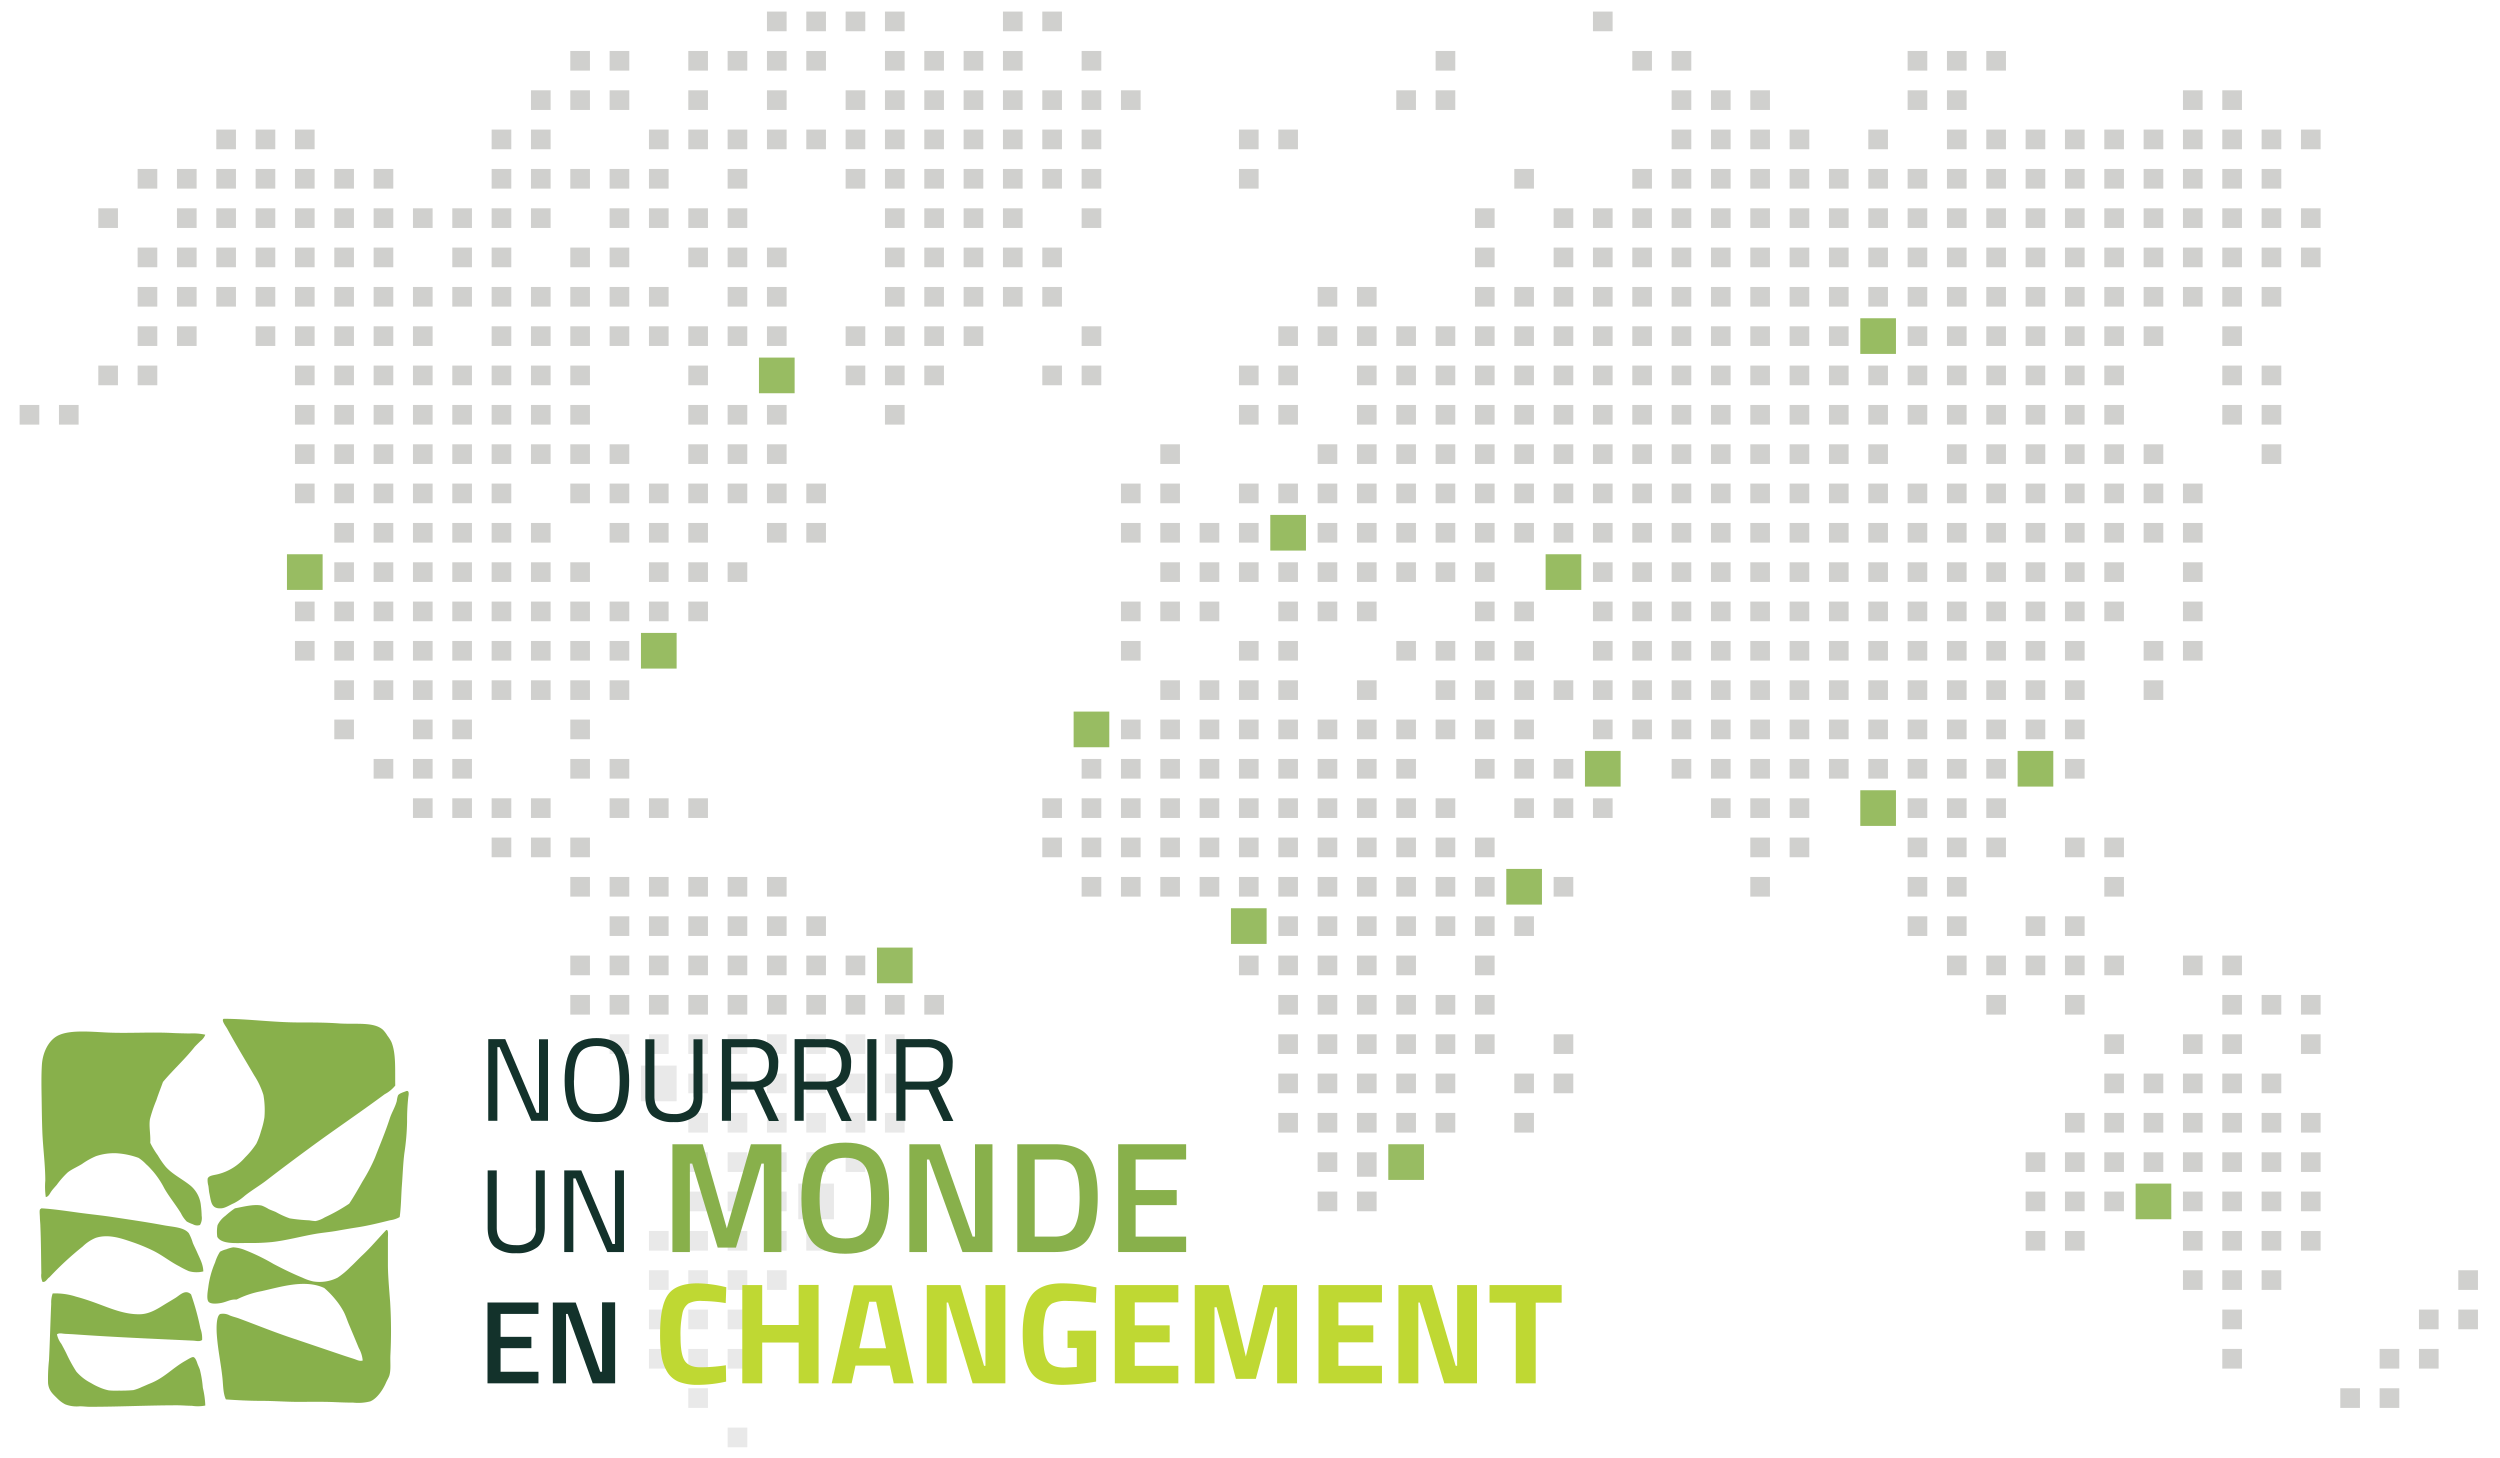 <svg id="Calque_1" data-name="Calque 1" xmlns="http://www.w3.org/2000/svg" viewBox="0 0 600 350"><defs><style>.cls-1,.cls-3{fill:#d0d0ce;}.cls-2{fill:#98bc62;}.cls-3{opacity:0.45;}.cls-4,.cls-6{fill:#88b04b;}.cls-4{fill-rule:evenodd;}.cls-5{fill:#13322b;}.cls-7{fill:#bfd833;}</style></defs><rect class="cls-1" x="70.79" y="116.06" width="4.72" height="4.72"/><rect class="cls-1" x="80.23" y="116.06" width="4.72" height="4.72"/><rect class="cls-1" x="70.79" y="106.63" width="4.72" height="4.72"/><rect class="cls-1" x="80.23" y="106.63" width="4.72" height="4.72"/><rect class="cls-1" x="80.23" y="125.51" width="4.72" height="4.72"/><rect class="cls-2" x="68.87" y="133.02" width="8.56" height="8.56"/><rect class="cls-1" x="80.23" y="134.95" width="4.72" height="4.72"/><rect class="cls-1" x="70.79" y="144.38" width="4.72" height="4.72"/><rect class="cls-1" x="80.23" y="144.38" width="4.72" height="4.72"/><rect class="cls-1" x="70.79" y="153.83" width="4.72" height="4.72"/><rect class="cls-1" x="80.23" y="153.83" width="4.72" height="4.72"/><rect class="cls-1" x="89.67" y="116.06" width="4.72" height="4.72"/><rect class="cls-1" x="89.67" y="125.51" width="4.72" height="4.72"/><rect class="cls-1" x="99.11" y="116.06" width="4.72" height="4.72"/><rect class="cls-1" x="89.67" y="106.63" width="4.72" height="4.72"/><rect class="cls-1" x="99.11" y="106.63" width="4.72" height="4.72"/><rect class="cls-1" x="99.11" y="125.51" width="4.72" height="4.72"/><rect class="cls-1" x="89.67" y="134.95" width="4.72" height="4.72"/><rect class="cls-1" x="99.11" y="134.95" width="4.72" height="4.72"/><rect class="cls-1" x="89.67" y="144.38" width="4.72" height="4.72"/><rect class="cls-1" x="99.11" y="144.38" width="4.72" height="4.72"/><rect class="cls-1" x="89.67" y="153.83" width="4.72" height="4.72"/><rect class="cls-1" x="99.11" y="153.83" width="4.72" height="4.72"/><rect class="cls-1" x="108.55" y="116.06" width="4.72" height="4.72"/><rect class="cls-1" x="108.55" y="106.63" width="4.72" height="4.72"/><rect class="cls-1" x="108.55" y="125.51" width="4.72" height="4.72"/><rect class="cls-1" x="108.55" y="134.95" width="4.72" height="4.72"/><rect class="cls-1" x="108.55" y="144.38" width="4.72" height="4.72"/><rect class="cls-1" x="108.55" y="153.83" width="4.72" height="4.72"/><rect class="cls-1" x="117.99" y="116.06" width="4.72" height="4.72"/><rect class="cls-1" x="117.99" y="125.51" width="4.72" height="4.72"/><rect class="cls-1" x="117.99" y="106.63" width="4.72" height="4.72"/><rect class="cls-1" x="127.43" y="106.63" width="4.72" height="4.72"/><rect class="cls-1" x="127.43" y="125.51" width="4.72" height="4.72"/><rect class="cls-1" x="117.99" y="134.95" width="4.72" height="4.72"/><rect class="cls-1" x="127.43" y="134.95" width="4.72" height="4.72"/><rect class="cls-1" x="117.99" y="144.38" width="4.72" height="4.72"/><rect class="cls-1" x="127.43" y="144.38" width="4.72" height="4.72"/><rect class="cls-1" x="117.99" y="153.83" width="4.72" height="4.72"/><rect class="cls-1" x="127.43" y="153.83" width="4.72" height="4.72"/><rect class="cls-1" x="4.71" y="97.19" width="4.72" height="4.72"/><rect class="cls-1" x="14.15" y="97.19" width="4.72" height="4.72"/><rect class="cls-1" x="33.03" y="59.42" width="4.72" height="4.72"/><rect class="cls-1" x="23.59" y="49.99" width="4.72" height="4.72"/><rect class="cls-1" x="33.03" y="68.87" width="4.72" height="4.72"/><rect class="cls-1" x="33.03" y="78.31" width="4.72" height="4.72"/><rect class="cls-1" x="23.59" y="87.74" width="4.72" height="4.72"/><rect class="cls-1" x="33.03" y="87.74" width="4.72" height="4.72"/><rect class="cls-1" x="42.47" y="59.42" width="4.72" height="4.72"/><rect class="cls-1" x="42.47" y="49.99" width="4.72" height="4.72"/><rect class="cls-1" x="42.47" y="68.87" width="4.72" height="4.72"/><rect class="cls-1" x="42.47" y="78.31" width="4.72" height="4.72"/><rect class="cls-1" x="51.91" y="59.42" width="4.72" height="4.72"/><rect class="cls-1" x="51.91" y="68.87" width="4.72" height="4.72"/><rect class="cls-1" x="61.35" y="59.42" width="4.72" height="4.72"/><rect class="cls-1" x="51.91" y="49.99" width="4.72" height="4.72"/><rect class="cls-1" x="61.35" y="49.99" width="4.72" height="4.72"/><rect class="cls-1" x="61.35" y="68.87" width="4.72" height="4.72"/><rect class="cls-1" x="61.35" y="78.31" width="4.72" height="4.72"/><rect class="cls-1" x="70.79" y="59.42" width="4.72" height="4.72"/><rect class="cls-1" x="70.79" y="68.87" width="4.72" height="4.72"/><rect class="cls-1" x="80.23" y="59.42" width="4.72" height="4.72"/><rect class="cls-1" x="70.79" y="49.99" width="4.72" height="4.72"/><rect class="cls-1" x="80.23" y="49.99" width="4.72" height="4.72"/><rect class="cls-1" x="80.23" y="68.87" width="4.72" height="4.72"/><rect class="cls-1" x="70.79" y="78.31" width="4.72" height="4.72"/><rect class="cls-1" x="80.23" y="78.31" width="4.72" height="4.72"/><rect class="cls-1" x="70.79" y="87.74" width="4.72" height="4.72"/><rect class="cls-1" x="80.23" y="87.74" width="4.72" height="4.72"/><rect class="cls-1" x="70.79" y="97.19" width="4.72" height="4.72"/><rect class="cls-1" x="80.23" y="97.19" width="4.72" height="4.72"/><rect class="cls-1" x="89.67" y="59.42" width="4.72" height="4.72"/><rect class="cls-1" x="89.67" y="68.87" width="4.72" height="4.72"/><rect class="cls-1" x="89.67" y="49.99" width="4.72" height="4.72"/><rect class="cls-1" x="99.11" y="49.99" width="4.72" height="4.72"/><rect class="cls-1" x="99.11" y="68.87" width="4.72" height="4.72"/><rect class="cls-1" x="89.67" y="78.31" width="4.72" height="4.72"/><rect class="cls-1" x="99.11" y="78.31" width="4.72" height="4.72"/><rect class="cls-1" x="89.67" y="87.74" width="4.72" height="4.72"/><rect class="cls-1" x="99.11" y="87.74" width="4.72" height="4.72"/><rect class="cls-1" x="89.67" y="97.19" width="4.72" height="4.72"/><rect class="cls-1" x="99.11" y="97.19" width="4.72" height="4.72"/><rect class="cls-1" x="108.55" y="59.42" width="4.72" height="4.72"/><rect class="cls-1" x="108.55" y="49.99" width="4.72" height="4.72"/><rect class="cls-1" x="108.55" y="68.87" width="4.72" height="4.72"/><rect class="cls-1" x="108.55" y="87.74" width="4.72" height="4.72"/><rect class="cls-1" x="108.55" y="97.19" width="4.72" height="4.72"/><rect class="cls-1" x="117.99" y="59.42" width="4.72" height="4.72"/><rect class="cls-1" x="117.99" y="68.87" width="4.72" height="4.72"/><rect class="cls-1" x="117.99" y="49.99" width="4.72" height="4.72"/><rect class="cls-1" x="127.43" y="49.99" width="4.72" height="4.72"/><rect class="cls-1" x="127.43" y="68.87" width="4.72" height="4.72"/><rect class="cls-1" x="117.99" y="78.31" width="4.72" height="4.72"/><rect class="cls-1" x="127.43" y="78.31" width="4.72" height="4.72"/><rect class="cls-1" x="117.99" y="87.74" width="4.72" height="4.72"/><rect class="cls-1" x="127.43" y="87.74" width="4.72" height="4.72"/><rect class="cls-1" x="117.99" y="97.19" width="4.72" height="4.72"/><rect class="cls-1" x="127.43" y="97.19" width="4.72" height="4.72"/><rect class="cls-1" x="136.87" y="116.06" width="4.72" height="4.72"/><rect class="cls-1" x="146.31" y="116.06" width="4.72" height="4.72"/><rect class="cls-1" x="136.87" y="106.63" width="4.72" height="4.72"/><rect class="cls-1" x="146.31" y="106.63" width="4.72" height="4.72"/><rect class="cls-1" x="146.31" y="125.51" width="4.72" height="4.72"/><rect class="cls-1" x="136.87" y="134.95" width="4.72" height="4.72"/><rect class="cls-1" x="136.87" y="144.38" width="4.72" height="4.72"/><rect class="cls-1" x="146.31" y="144.38" width="4.72" height="4.72"/><rect class="cls-1" x="136.87" y="153.83" width="4.72" height="4.72"/><rect class="cls-1" x="146.31" y="153.83" width="4.72" height="4.72"/><rect class="cls-1" x="155.75" y="116.06" width="4.72" height="4.72"/><rect class="cls-1" x="155.75" y="125.51" width="4.72" height="4.72"/><rect class="cls-1" x="165.19" y="116.06" width="4.72" height="4.72"/><rect class="cls-1" x="165.19" y="106.63" width="4.72" height="4.72"/><rect class="cls-1" x="165.19" y="125.51" width="4.72" height="4.72"/><rect class="cls-1" x="155.75" y="134.95" width="4.72" height="4.72"/><rect class="cls-1" x="165.19" y="134.95" width="4.72" height="4.72"/><rect class="cls-1" x="155.75" y="144.38" width="4.72" height="4.72"/><rect class="cls-1" x="165.19" y="144.38" width="4.72" height="4.72"/><rect class="cls-2" x="153.83" y="151.9" width="8.56" height="8.56"/><rect class="cls-1" x="174.63" y="116.06" width="4.72" height="4.72"/><rect class="cls-1" x="174.63" y="106.63" width="4.72" height="4.72"/><rect class="cls-1" x="174.63" y="134.95" width="4.72" height="4.72"/><rect class="cls-1" x="184.07" y="116.06" width="4.72" height="4.72"/><rect class="cls-1" x="184.07" y="125.51" width="4.72" height="4.72"/><rect class="cls-1" x="193.51" y="116.06" width="4.72" height="4.72"/><rect class="cls-1" x="184.07" y="106.63" width="4.72" height="4.72"/><rect class="cls-1" x="193.51" y="125.51" width="4.72" height="4.72"/><rect class="cls-1" x="80.23" y="172.7" width="4.72" height="4.72"/><rect class="cls-1" x="80.23" y="163.27" width="4.72" height="4.72"/><rect class="cls-1" x="89.67" y="182.15" width="4.72" height="4.72"/><rect class="cls-1" x="99.11" y="172.7" width="4.72" height="4.72"/><rect class="cls-1" x="89.67" y="163.27" width="4.72" height="4.72"/><rect class="cls-1" x="99.11" y="163.27" width="4.72" height="4.72"/><rect class="cls-1" x="99.11" y="182.15" width="4.72" height="4.72"/><rect class="cls-1" x="99.11" y="191.59" width="4.72" height="4.72"/><rect class="cls-1" x="108.55" y="172.7" width="4.72" height="4.72"/><rect class="cls-1" x="108.55" y="163.27" width="4.72" height="4.72"/><rect class="cls-1" x="108.55" y="182.15" width="4.72" height="4.72"/><rect class="cls-1" x="108.55" y="191.59" width="4.72" height="4.72"/><rect class="cls-1" x="117.99" y="163.27" width="4.72" height="4.72"/><rect class="cls-1" x="127.43" y="163.27" width="4.72" height="4.72"/><rect class="cls-1" x="117.99" y="191.59" width="4.72" height="4.72"/><rect class="cls-1" x="127.43" y="191.59" width="4.72" height="4.72"/><rect class="cls-1" x="117.99" y="201.02" width="4.72" height="4.72"/><rect class="cls-1" x="127.43" y="201.02" width="4.72" height="4.72"/><rect class="cls-1" x="136.87" y="172.7" width="4.72" height="4.72"/><rect class="cls-1" x="136.87" y="182.15" width="4.72" height="4.72"/><rect class="cls-1" x="136.87" y="163.27" width="4.72" height="4.72"/><rect class="cls-1" x="146.31" y="163.27" width="4.72" height="4.72"/><rect class="cls-1" x="146.31" y="182.15" width="4.72" height="4.72"/><rect class="cls-1" x="146.31" y="191.59" width="4.72" height="4.72"/><rect class="cls-1" x="136.87" y="201.02" width="4.72" height="4.72"/><rect class="cls-1" x="136.87" y="210.47" width="4.72" height="4.72"/><rect class="cls-1" x="146.31" y="210.47" width="4.72" height="4.72"/><rect class="cls-1" x="155.75" y="191.59" width="4.72" height="4.72"/><rect class="cls-1" x="165.19" y="191.59" width="4.72" height="4.72"/><rect class="cls-1" x="155.75" y="210.47" width="4.72" height="4.72"/><rect class="cls-1" x="165.19" y="210.47" width="4.72" height="4.72"/><rect class="cls-1" x="174.63" y="210.47" width="4.72" height="4.72"/><rect class="cls-1" x="184.07" y="210.47" width="4.72" height="4.72"/><rect class="cls-2" x="257.67" y="170.78" width="8.56" height="8.56"/><rect class="cls-1" x="259.59" y="182.15" width="4.72" height="4.72"/><rect class="cls-1" x="250.15" y="191.59" width="4.72" height="4.72"/><rect class="cls-1" x="259.59" y="191.59" width="4.72" height="4.72"/><rect class="cls-1" x="250.15" y="201.02" width="4.72" height="4.72"/><rect class="cls-1" x="259.59" y="201.02" width="4.72" height="4.72"/><rect class="cls-1" x="259.59" y="210.47" width="4.72" height="4.72"/><rect class="cls-1" x="136.87" y="59.42" width="4.72" height="4.72"/><rect class="cls-1" x="136.87" y="68.87" width="4.72" height="4.72"/><rect class="cls-1" x="146.31" y="59.42" width="4.72" height="4.72"/><rect class="cls-1" x="146.31" y="49.99" width="4.72" height="4.72"/><rect class="cls-1" x="146.31" y="68.87" width="4.72" height="4.72"/><rect class="cls-1" x="136.87" y="78.31" width="4.72" height="4.72"/><rect class="cls-1" x="146.31" y="78.31" width="4.72" height="4.72"/><rect class="cls-1" x="136.87" y="87.74" width="4.72" height="4.72"/><rect class="cls-1" x="136.87" y="97.19" width="4.72" height="4.72"/><rect class="cls-1" x="155.75" y="68.87" width="4.72" height="4.72"/><rect class="cls-1" x="165.19" y="59.42" width="4.72" height="4.72"/><rect class="cls-1" x="155.75" y="49.99" width="4.72" height="4.72"/><rect class="cls-1" x="165.19" y="49.99" width="4.72" height="4.72"/><rect class="cls-1" x="155.75" y="78.31" width="4.72" height="4.72"/><rect class="cls-1" x="165.19" y="78.31" width="4.72" height="4.72"/><rect class="cls-1" x="165.19" y="87.74" width="4.72" height="4.72"/><rect class="cls-1" x="165.19" y="97.19" width="4.72" height="4.72"/><rect class="cls-1" x="174.63" y="59.42" width="4.72" height="4.72"/><rect class="cls-1" x="174.63" y="49.99" width="4.72" height="4.72"/><rect class="cls-1" x="174.63" y="68.87" width="4.72" height="4.72"/><rect class="cls-1" x="174.63" y="78.31" width="4.72" height="4.72"/><rect class="cls-1" x="174.63" y="97.19" width="4.72" height="4.72"/><rect class="cls-1" x="184.07" y="59.42" width="4.72" height="4.72"/><rect class="cls-1" x="184.07" y="68.87" width="4.72" height="4.72"/><rect class="cls-1" x="184.07" y="78.31" width="4.72" height="4.72"/><rect class="cls-2" x="182.15" y="85.82" width="8.56" height="8.56"/><rect class="cls-1" x="184.07" y="97.19" width="4.72" height="4.72"/><rect class="cls-1" x="212.39" y="59.42" width="4.72" height="4.72"/><rect class="cls-1" x="212.39" y="49.99" width="4.72" height="4.72"/><rect class="cls-1" x="212.39" y="68.87" width="4.72" height="4.72"/><rect class="cls-1" x="202.95" y="78.31" width="4.72" height="4.72"/><rect class="cls-1" x="212.39" y="78.31" width="4.72" height="4.72"/><rect class="cls-1" x="202.95" y="87.74" width="4.72" height="4.72"/><rect class="cls-1" x="212.39" y="87.74" width="4.72" height="4.72"/><rect class="cls-1" x="212.39" y="97.19" width="4.72" height="4.72"/><rect class="cls-1" x="221.83" y="59.42" width="4.72" height="4.72"/><rect class="cls-1" x="221.83" y="68.87" width="4.72" height="4.72"/><rect class="cls-1" x="231.27" y="59.42" width="4.72" height="4.72"/><rect class="cls-1" x="221.83" y="49.99" width="4.72" height="4.72"/><rect class="cls-1" x="231.27" y="49.99" width="4.72" height="4.72"/><rect class="cls-1" x="231.27" y="68.87" width="4.72" height="4.72"/><rect class="cls-1" x="221.83" y="78.31" width="4.72" height="4.72"/><rect class="cls-1" x="231.27" y="78.31" width="4.72" height="4.72"/><rect class="cls-1" x="221.83" y="87.74" width="4.72" height="4.72"/><rect class="cls-1" x="240.71" y="59.42" width="4.72" height="4.72"/><rect class="cls-1" x="240.71" y="49.99" width="4.72" height="4.72"/><rect class="cls-1" x="240.71" y="68.87" width="4.72" height="4.72"/><rect class="cls-1" x="250.15" y="59.42" width="4.72" height="4.72"/><rect class="cls-1" x="250.15" y="68.87" width="4.72" height="4.72"/><rect class="cls-1" x="259.59" y="49.99" width="4.72" height="4.72"/><rect class="cls-1" x="250.15" y="87.74" width="4.72" height="4.72"/><rect class="cls-1" x="259.59" y="87.74" width="4.72" height="4.72"/><rect class="cls-1" x="259.59" y="78.31" width="4.72" height="4.72"/><rect class="cls-1" x="33.03" y="40.55" width="4.72" height="4.72"/><rect class="cls-1" x="42.47" y="40.55" width="4.72" height="4.72"/><rect class="cls-1" x="51.91" y="31.1" width="4.72" height="4.72"/><rect class="cls-1" x="61.35" y="31.1" width="4.72" height="4.72"/><rect class="cls-1" x="51.91" y="40.55" width="4.72" height="4.72"/><rect class="cls-1" x="61.35" y="40.55" width="4.72" height="4.72"/><rect class="cls-1" x="70.79" y="31.1" width="4.72" height="4.72"/><rect class="cls-1" x="70.79" y="40.55" width="4.72" height="4.72"/><rect class="cls-1" x="80.23" y="40.55" width="4.72" height="4.72"/><rect class="cls-1" x="89.67" y="40.55" width="4.72" height="4.72"/><rect class="cls-1" x="127.43" y="21.67" width="4.72" height="4.72"/><rect class="cls-1" x="117.99" y="31.1" width="4.72" height="4.72"/><rect class="cls-1" x="127.43" y="31.1" width="4.72" height="4.72"/><rect class="cls-1" x="117.99" y="40.55" width="4.72" height="4.72"/><rect class="cls-1" x="127.43" y="40.55" width="4.72" height="4.72"/><rect class="cls-1" x="136.87" y="12.23" width="4.72" height="4.72"/><rect class="cls-1" x="146.31" y="12.23" width="4.72" height="4.72"/><rect class="cls-1" x="136.87" y="21.67" width="4.72" height="4.72"/><rect class="cls-1" x="146.31" y="21.67" width="4.72" height="4.72"/><rect class="cls-1" x="136.87" y="40.55" width="4.72" height="4.72"/><rect class="cls-1" x="146.31" y="40.55" width="4.72" height="4.72"/><rect class="cls-1" x="165.19" y="12.23" width="4.72" height="4.72"/><rect class="cls-1" x="165.19" y="21.67" width="4.72" height="4.72"/><rect class="cls-1" x="155.75" y="31.1" width="4.72" height="4.72"/><rect class="cls-1" x="165.19" y="31.1" width="4.72" height="4.72"/><rect class="cls-1" x="155.75" y="40.55" width="4.72" height="4.72"/><rect class="cls-1" x="174.63" y="12.23" width="4.72" height="4.72"/><rect class="cls-1" x="174.63" y="31.1" width="4.72" height="4.72"/><rect class="cls-1" x="174.63" y="40.55" width="4.72" height="4.72"/><rect class="cls-1" x="184.07" y="2.78" width="4.72" height="4.72"/><rect class="cls-1" x="184.07" y="12.23" width="4.72" height="4.72"/><rect class="cls-1" x="193.51" y="2.78" width="4.72" height="4.72"/><rect class="cls-1" x="193.51" y="12.23" width="4.72" height="4.72"/><rect class="cls-1" x="184.07" y="21.67" width="4.72" height="4.72"/><rect class="cls-1" x="184.07" y="31.1" width="4.72" height="4.72"/><rect class="cls-1" x="193.51" y="31.1" width="4.72" height="4.72"/><rect class="cls-1" x="202.95" y="2.78" width="4.72" height="4.72"/><rect class="cls-1" x="212.39" y="2.78" width="4.72" height="4.72"/><rect class="cls-1" x="212.39" y="12.23" width="4.72" height="4.72"/><rect class="cls-1" x="202.95" y="21.67" width="4.72" height="4.72"/><rect class="cls-1" x="212.39" y="21.67" width="4.72" height="4.72"/><rect class="cls-1" x="202.95" y="31.1" width="4.72" height="4.72"/><rect class="cls-1" x="212.39" y="31.1" width="4.72" height="4.72"/><rect class="cls-1" x="202.95" y="40.55" width="4.72" height="4.72"/><rect class="cls-1" x="212.39" y="40.55" width="4.72" height="4.72"/><rect class="cls-1" x="221.83" y="12.23" width="4.72" height="4.72"/><rect class="cls-1" x="231.27" y="12.23" width="4.72" height="4.72"/><rect class="cls-1" x="221.83" y="21.67" width="4.72" height="4.72"/><rect class="cls-1" x="231.27" y="21.67" width="4.72" height="4.72"/><rect class="cls-1" x="221.83" y="31.1" width="4.72" height="4.72"/><rect class="cls-1" x="231.27" y="31.1" width="4.72" height="4.72"/><rect class="cls-1" x="221.83" y="40.55" width="4.72" height="4.72"/><rect class="cls-1" x="231.27" y="40.55" width="4.72" height="4.72"/><rect class="cls-1" x="240.71" y="2.78" width="4.72" height="4.72"/><rect class="cls-1" x="240.71" y="12.23" width="4.72" height="4.72"/><rect class="cls-1" x="240.71" y="21.67" width="4.72" height="4.72"/><rect class="cls-1" x="240.71" y="31.1" width="4.72" height="4.72"/><rect class="cls-1" x="240.71" y="40.55" width="4.72" height="4.72"/><rect class="cls-1" x="250.15" y="2.78" width="4.72" height="4.72"/><rect class="cls-1" x="259.59" y="12.23" width="4.72" height="4.72"/><rect class="cls-1" x="250.15" y="21.67" width="4.72" height="4.72"/><rect class="cls-1" x="259.59" y="21.67" width="4.72" height="4.72"/><rect class="cls-1" x="250.15" y="31.1" width="4.72" height="4.72"/><rect class="cls-1" x="259.59" y="31.1" width="4.72" height="4.72"/><rect class="cls-1" x="250.15" y="40.55" width="4.72" height="4.72"/><rect class="cls-1" x="259.59" y="40.55" width="4.72" height="4.72"/><rect class="cls-1" x="269.03" y="116.06" width="4.72" height="4.72"/><rect class="cls-1" x="269.03" y="125.51" width="4.72" height="4.72"/><rect class="cls-1" x="278.47" y="116.06" width="4.72" height="4.72"/><rect class="cls-1" x="278.47" y="106.63" width="4.72" height="4.72"/><rect class="cls-1" x="278.47" y="125.51" width="4.72" height="4.72"/><rect class="cls-1" x="278.47" y="134.95" width="4.72" height="4.72"/><rect class="cls-1" x="269.03" y="144.38" width="4.72" height="4.72"/><rect class="cls-1" x="278.47" y="144.38" width="4.72" height="4.72"/><rect class="cls-1" x="269.03" y="153.83" width="4.72" height="4.72"/><rect class="cls-1" x="287.91" y="125.51" width="4.72" height="4.72"/><rect class="cls-1" x="297.35" y="116.06" width="4.72" height="4.72"/><rect class="cls-1" x="297.35" y="125.51" width="4.72" height="4.72"/><rect class="cls-1" x="287.91" y="134.95" width="4.72" height="4.72"/><rect class="cls-1" x="297.35" y="134.95" width="4.72" height="4.72"/><rect class="cls-1" x="287.91" y="144.38" width="4.72" height="4.72"/><rect class="cls-1" x="297.35" y="153.83" width="4.72" height="4.72"/><rect class="cls-1" x="306.79" y="116.06" width="4.72" height="4.72"/><rect class="cls-2" x="304.87" y="123.58" width="8.56" height="8.56"/><rect class="cls-1" x="316.23" y="116.06" width="4.72" height="4.72"/><rect class="cls-1" x="316.23" y="106.63" width="4.72" height="4.72"/><rect class="cls-1" x="316.23" y="125.51" width="4.72" height="4.72"/><rect class="cls-1" x="306.79" y="134.95" width="4.72" height="4.72"/><rect class="cls-1" x="316.23" y="134.95" width="4.72" height="4.72"/><rect class="cls-1" x="306.79" y="144.38" width="4.72" height="4.72"/><rect class="cls-1" x="316.23" y="144.38" width="4.72" height="4.72"/><rect class="cls-1" x="306.79" y="153.83" width="4.72" height="4.72"/><rect class="cls-1" x="325.67" y="116.06" width="4.72" height="4.72"/><rect class="cls-1" x="325.67" y="106.63" width="4.72" height="4.72"/><rect class="cls-1" x="325.67" y="125.51" width="4.72" height="4.72"/><rect class="cls-1" x="325.67" y="134.95" width="4.72" height="4.72"/><rect class="cls-1" x="325.67" y="144.38" width="4.72" height="4.72"/><rect class="cls-1" x="335.11" y="116.06" width="4.72" height="4.72"/><rect class="cls-1" x="335.11" y="125.51" width="4.72" height="4.72"/><rect class="cls-1" x="344.55" y="116.06" width="4.72" height="4.72"/><rect class="cls-1" x="335.11" y="106.63" width="4.72" height="4.72"/><rect class="cls-1" x="344.55" y="106.63" width="4.72" height="4.72"/><rect class="cls-1" x="344.55" y="125.51" width="4.72" height="4.72"/><rect class="cls-1" x="335.11" y="134.95" width="4.72" height="4.72"/><rect class="cls-1" x="344.55" y="134.95" width="4.72" height="4.72"/><rect class="cls-1" x="335.11" y="153.83" width="4.72" height="4.72"/><rect class="cls-1" x="344.55" y="153.83" width="4.72" height="4.72"/><rect class="cls-1" x="297.35" y="87.74" width="4.72" height="4.72"/><rect class="cls-1" x="297.35" y="97.19" width="4.72" height="4.72"/><rect class="cls-1" x="316.23" y="68.87" width="4.72" height="4.72"/><rect class="cls-1" x="306.79" y="78.31" width="4.72" height="4.72"/><rect class="cls-1" x="316.23" y="78.31" width="4.72" height="4.72"/><rect class="cls-1" x="306.79" y="87.74" width="4.72" height="4.72"/><rect class="cls-1" x="306.79" y="97.19" width="4.72" height="4.72"/><rect class="cls-1" x="325.67" y="68.87" width="4.72" height="4.72"/><rect class="cls-1" x="325.67" y="78.31" width="4.72" height="4.72"/><rect class="cls-1" x="325.67" y="87.74" width="4.72" height="4.72"/><rect class="cls-1" x="325.67" y="97.19" width="4.72" height="4.72"/><rect class="cls-1" x="335.11" y="78.31" width="4.72" height="4.72"/><rect class="cls-1" x="344.55" y="78.31" width="4.72" height="4.72"/><rect class="cls-1" x="335.11" y="87.74" width="4.72" height="4.72"/><rect class="cls-1" x="344.55" y="87.74" width="4.72" height="4.72"/><rect class="cls-1" x="335.11" y="97.19" width="4.72" height="4.72"/><rect class="cls-1" x="344.55" y="97.19" width="4.72" height="4.72"/><rect class="cls-1" x="353.99" y="116.06" width="4.72" height="4.72"/><rect class="cls-1" x="353.99" y="125.51" width="4.72" height="4.72"/><rect class="cls-1" x="363.43" y="116.06" width="4.72" height="4.72"/><rect class="cls-1" x="353.99" y="106.63" width="4.72" height="4.72"/><rect class="cls-1" x="363.43" y="106.63" width="4.72" height="4.72"/><rect class="cls-1" x="363.43" y="125.51" width="4.72" height="4.72"/><rect class="cls-1" x="353.99" y="134.95" width="4.72" height="4.72"/><rect class="cls-1" x="353.99" y="144.38" width="4.72" height="4.72"/><rect class="cls-1" x="363.43" y="144.38" width="4.72" height="4.72"/><rect class="cls-1" x="353.99" y="153.83" width="4.72" height="4.72"/><rect class="cls-1" x="363.43" y="153.83" width="4.72" height="4.72"/><rect class="cls-1" x="372.87" y="116.06" width="4.72" height="4.72"/><rect class="cls-1" x="372.87" y="125.51" width="4.72" height="4.72"/><rect class="cls-1" x="382.31" y="116.06" width="4.72" height="4.72"/><rect class="cls-1" x="372.87" y="106.63" width="4.72" height="4.72"/><rect class="cls-1" x="382.31" y="106.63" width="4.72" height="4.72"/><rect class="cls-1" x="382.31" y="125.51" width="4.72" height="4.72"/><rect class="cls-2" x="370.95" y="133.02" width="8.56" height="8.56"/><rect class="cls-1" x="382.31" y="134.95" width="4.72" height="4.72"/><rect class="cls-1" x="382.31" y="144.38" width="4.72" height="4.72"/><rect class="cls-1" x="382.31" y="153.83" width="4.72" height="4.72"/><rect class="cls-1" x="391.75" y="116.06" width="4.72" height="4.72"/><rect class="cls-1" x="391.75" y="106.63" width="4.72" height="4.72"/><rect class="cls-1" x="391.75" y="125.51" width="4.72" height="4.72"/><rect class="cls-1" x="391.75" y="134.95" width="4.72" height="4.72"/><rect class="cls-1" x="391.75" y="144.38" width="4.72" height="4.72"/><rect class="cls-1" x="391.75" y="153.83" width="4.72" height="4.72"/><rect class="cls-1" x="401.19" y="116.06" width="4.72" height="4.72"/><rect class="cls-1" x="401.19" y="125.51" width="4.72" height="4.72"/><rect class="cls-1" x="410.63" y="116.06" width="4.72" height="4.72"/><rect class="cls-1" x="401.19" y="106.63" width="4.72" height="4.72"/><rect class="cls-1" x="410.63" y="106.63" width="4.72" height="4.72"/><rect class="cls-1" x="410.63" y="125.51" width="4.72" height="4.72"/><rect class="cls-1" x="401.19" y="134.95" width="4.72" height="4.72"/><rect class="cls-1" x="410.63" y="134.95" width="4.72" height="4.72"/><rect class="cls-1" x="401.19" y="144.38" width="4.72" height="4.72"/><rect class="cls-1" x="410.63" y="144.38" width="4.72" height="4.72"/><rect class="cls-1" x="401.19" y="153.83" width="4.72" height="4.72"/><rect class="cls-1" x="410.63" y="153.83" width="4.72" height="4.72"/><rect class="cls-1" x="420.07" y="116.06" width="4.72" height="4.72"/><rect class="cls-1" x="420.07" y="125.51" width="4.72" height="4.72"/><rect class="cls-1" x="429.51" y="116.06" width="4.72" height="4.72"/><rect class="cls-1" x="420.07" y="106.63" width="4.72" height="4.72"/><rect class="cls-1" x="429.51" y="106.63" width="4.72" height="4.72"/><rect class="cls-1" x="429.51" y="125.51" width="4.72" height="4.72"/><rect class="cls-1" x="420.07" y="134.95" width="4.72" height="4.72"/><rect class="cls-1" x="429.51" y="134.95" width="4.72" height="4.72"/><rect class="cls-1" x="420.07" y="144.38" width="4.72" height="4.72"/><rect class="cls-1" x="429.51" y="144.38" width="4.72" height="4.72"/><rect class="cls-1" x="420.07" y="153.83" width="4.72" height="4.72"/><rect class="cls-1" x="429.51" y="153.83" width="4.72" height="4.72"/><rect class="cls-1" x="438.95" y="116.06" width="4.72" height="4.72"/><rect class="cls-1" x="438.95" y="125.51" width="4.72" height="4.72"/><rect class="cls-1" x="448.39" y="116.06" width="4.72" height="4.72"/><rect class="cls-1" x="438.95" y="106.63" width="4.72" height="4.72"/><rect class="cls-1" x="448.39" y="106.63" width="4.72" height="4.72"/><rect class="cls-1" x="448.39" y="125.51" width="4.72" height="4.72"/><rect class="cls-1" x="438.95" y="134.95" width="4.72" height="4.72"/><rect class="cls-1" x="448.39" y="134.95" width="4.72" height="4.72"/><rect class="cls-1" x="438.95" y="144.38" width="4.72" height="4.72"/><rect class="cls-1" x="448.39" y="144.38" width="4.72" height="4.72"/><rect class="cls-1" x="438.95" y="153.83" width="4.72" height="4.72"/><rect class="cls-1" x="448.39" y="153.83" width="4.72" height="4.72"/><rect class="cls-1" x="457.83" y="116.06" width="4.72" height="4.72"/><rect class="cls-1" x="457.83" y="125.51" width="4.72" height="4.72"/><rect class="cls-1" x="457.83" y="134.95" width="4.72" height="4.72"/><rect class="cls-1" x="457.83" y="144.38" width="4.72" height="4.72"/><rect class="cls-1" x="457.83" y="153.83" width="4.72" height="4.72"/><rect class="cls-1" x="467.27" y="116.06" width="4.72" height="4.72"/><rect class="cls-1" x="467.27" y="125.51" width="4.72" height="4.72"/><rect class="cls-1" x="476.71" y="116.06" width="4.72" height="4.72"/><rect class="cls-1" x="467.27" y="106.63" width="4.72" height="4.72"/><rect class="cls-1" x="476.71" y="106.63" width="4.72" height="4.72"/><rect class="cls-1" x="476.71" y="125.51" width="4.72" height="4.72"/><rect class="cls-1" x="467.27" y="134.95" width="4.72" height="4.72"/><rect class="cls-1" x="476.71" y="134.95" width="4.72" height="4.72"/><rect class="cls-1" x="467.27" y="144.38" width="4.72" height="4.72"/><rect class="cls-1" x="476.71" y="144.38" width="4.72" height="4.72"/><rect class="cls-1" x="467.27" y="153.83" width="4.72" height="4.72"/><rect class="cls-1" x="476.71" y="153.83" width="4.72" height="4.72"/><rect class="cls-1" x="269.03" y="172.7" width="4.72" height="4.72"/><rect class="cls-1" x="269.03" y="182.15" width="4.72" height="4.72"/><rect class="cls-1" x="278.47" y="172.7" width="4.72" height="4.72"/><rect class="cls-1" x="278.47" y="163.27" width="4.72" height="4.72"/><rect class="cls-1" x="278.47" y="182.15" width="4.72" height="4.72"/><rect class="cls-1" x="269.03" y="191.59" width="4.72" height="4.72"/><rect class="cls-1" x="278.47" y="191.59" width="4.72" height="4.72"/><rect class="cls-1" x="269.03" y="201.02" width="4.72" height="4.72"/><rect class="cls-1" x="278.47" y="201.02" width="4.72" height="4.72"/><rect class="cls-1" x="269.03" y="210.47" width="4.72" height="4.72"/><rect class="cls-1" x="278.47" y="210.47" width="4.72" height="4.72"/><rect class="cls-1" x="287.91" y="172.7" width="4.72" height="4.72"/><rect class="cls-1" x="287.91" y="182.15" width="4.72" height="4.72"/><rect class="cls-1" x="297.35" y="172.7" width="4.72" height="4.72"/><rect class="cls-1" x="287.91" y="163.27" width="4.72" height="4.72"/><rect class="cls-1" x="297.35" y="163.27" width="4.72" height="4.72"/><rect class="cls-1" x="297.35" y="182.15" width="4.72" height="4.72"/><rect class="cls-1" x="287.91" y="191.59" width="4.72" height="4.72"/><rect class="cls-1" x="297.35" y="191.59" width="4.72" height="4.72"/><rect class="cls-1" x="287.91" y="201.02" width="4.72" height="4.72"/><rect class="cls-1" x="297.35" y="201.02" width="4.72" height="4.72"/><rect class="cls-1" x="287.91" y="210.47" width="4.72" height="4.72"/><rect class="cls-1" x="297.35" y="210.47" width="4.72" height="4.72"/><rect class="cls-1" x="306.79" y="172.7" width="4.72" height="4.72"/><rect class="cls-1" x="306.79" y="182.15" width="4.72" height="4.72"/><rect class="cls-1" x="316.23" y="172.7" width="4.72" height="4.72"/><rect class="cls-1" x="306.79" y="163.27" width="4.72" height="4.72"/><rect class="cls-1" x="316.23" y="182.15" width="4.72" height="4.72"/><rect class="cls-1" x="306.79" y="191.59" width="4.72" height="4.72"/><rect class="cls-1" x="316.23" y="191.59" width="4.72" height="4.72"/><rect class="cls-1" x="306.79" y="201.02" width="4.72" height="4.72"/><rect class="cls-1" x="316.23" y="201.02" width="4.72" height="4.72"/><rect class="cls-1" x="306.79" y="210.47" width="4.72" height="4.72"/><rect class="cls-1" x="316.23" y="210.47" width="4.72" height="4.72"/><rect class="cls-1" x="325.67" y="172.7" width="4.72" height="4.72"/><rect class="cls-1" x="325.67" y="163.27" width="4.72" height="4.72"/><rect class="cls-1" x="325.67" y="182.15" width="4.72" height="4.72"/><rect class="cls-1" x="325.67" y="191.59" width="4.72" height="4.72"/><rect class="cls-1" x="325.67" y="201.02" width="4.72" height="4.72"/><rect class="cls-1" x="325.67" y="210.47" width="4.72" height="4.72"/><rect class="cls-1" x="335.11" y="172.7" width="4.72" height="4.72"/><rect class="cls-1" x="335.11" y="182.15" width="4.72" height="4.72"/><rect class="cls-1" x="344.55" y="172.7" width="4.72" height="4.72"/><rect class="cls-1" x="344.55" y="163.27" width="4.72" height="4.72"/><rect class="cls-1" x="335.11" y="191.59" width="4.72" height="4.72"/><rect class="cls-1" x="344.55" y="191.59" width="4.72" height="4.72"/><rect class="cls-1" x="335.11" y="201.02" width="4.72" height="4.72"/><rect class="cls-1" x="344.55" y="201.02" width="4.72" height="4.72"/><rect class="cls-1" x="335.11" y="210.47" width="4.72" height="4.72"/><rect class="cls-1" x="344.55" y="210.47" width="4.72" height="4.72"/><rect class="cls-1" x="353.99" y="172.7" width="4.72" height="4.72"/><rect class="cls-1" x="353.99" y="182.15" width="4.72" height="4.72"/><rect class="cls-1" x="363.43" y="172.7" width="4.72" height="4.72"/><rect class="cls-1" x="353.99" y="163.27" width="4.72" height="4.72"/><rect class="cls-1" x="363.43" y="163.27" width="4.72" height="4.72"/><rect class="cls-1" x="363.43" y="182.15" width="4.72" height="4.72"/><rect class="cls-1" x="363.43" y="191.59" width="4.72" height="4.72"/><rect class="cls-1" x="353.99" y="201.02" width="4.72" height="4.72"/><rect class="cls-1" x="353.99" y="210.47" width="4.72" height="4.72"/><rect class="cls-2" x="361.51" y="208.54" width="8.56" height="8.56"/><rect class="cls-1" x="372.87" y="182.15" width="4.72" height="4.72"/><rect class="cls-1" x="382.31" y="172.7" width="4.72" height="4.72"/><rect class="cls-1" x="372.87" y="163.27" width="4.72" height="4.72"/><rect class="cls-1" x="382.31" y="163.27" width="4.72" height="4.72"/><rect class="cls-2" x="380.39" y="180.22" width="8.56" height="8.56"/><rect class="cls-1" x="372.87" y="191.59" width="4.72" height="4.72"/><rect class="cls-1" x="382.31" y="191.59" width="4.72" height="4.72"/><rect class="cls-1" x="372.87" y="210.47" width="4.72" height="4.72"/><rect class="cls-1" x="391.75" y="172.7" width="4.72" height="4.72"/><rect class="cls-1" x="391.75" y="163.27" width="4.72" height="4.72"/><rect class="cls-1" x="401.19" y="172.7" width="4.72" height="4.72"/><rect class="cls-1" x="401.19" y="182.15" width="4.72" height="4.72"/><rect class="cls-1" x="410.63" y="172.7" width="4.72" height="4.72"/><rect class="cls-1" x="401.19" y="163.27" width="4.72" height="4.72"/><rect class="cls-1" x="410.63" y="163.27" width="4.72" height="4.72"/><rect class="cls-1" x="410.63" y="182.15" width="4.72" height="4.72"/><rect class="cls-1" x="410.63" y="191.59" width="4.72" height="4.72"/><rect class="cls-1" x="420.07" y="172.7" width="4.72" height="4.72"/><rect class="cls-1" x="420.07" y="182.15" width="4.72" height="4.72"/><rect class="cls-1" x="429.51" y="172.7" width="4.72" height="4.72"/><rect class="cls-1" x="420.07" y="163.27" width="4.72" height="4.72"/><rect class="cls-1" x="429.51" y="163.27" width="4.72" height="4.72"/><rect class="cls-1" x="429.51" y="182.15" width="4.72" height="4.72"/><rect class="cls-1" x="420.07" y="191.59" width="4.72" height="4.72"/><rect class="cls-1" x="429.51" y="191.59" width="4.72" height="4.72"/><rect class="cls-1" x="420.07" y="201.02" width="4.72" height="4.72"/><rect class="cls-1" x="429.51" y="201.02" width="4.72" height="4.72"/><rect class="cls-1" x="420.07" y="210.47" width="4.72" height="4.72"/><rect class="cls-1" x="438.95" y="172.7" width="4.72" height="4.72"/><rect class="cls-1" x="438.95" y="182.15" width="4.72" height="4.72"/><rect class="cls-1" x="448.39" y="172.7" width="4.72" height="4.72"/><rect class="cls-1" x="438.95" y="163.27" width="4.72" height="4.72"/><rect class="cls-1" x="448.39" y="163.27" width="4.72" height="4.72"/><rect class="cls-1" x="448.39" y="182.15" width="4.72" height="4.72"/><rect class="cls-2" x="446.47" y="189.66" width="8.56" height="8.56"/><rect class="cls-1" x="457.83" y="172.7" width="4.72" height="4.72"/><rect class="cls-1" x="457.83" y="163.27" width="4.72" height="4.72"/><rect class="cls-1" x="457.83" y="182.15" width="4.72" height="4.72"/><rect class="cls-1" x="457.83" y="191.59" width="4.72" height="4.72"/><rect class="cls-1" x="457.83" y="201.02" width="4.72" height="4.72"/><rect class="cls-1" x="457.83" y="210.47" width="4.72" height="4.72"/><rect class="cls-1" x="467.27" y="172.7" width="4.72" height="4.72"/><rect class="cls-1" x="467.27" y="182.15" width="4.72" height="4.72"/><rect class="cls-1" x="476.71" y="172.7" width="4.72" height="4.72"/><rect class="cls-1" x="467.27" y="163.27" width="4.72" height="4.72"/><rect class="cls-1" x="476.71" y="163.27" width="4.72" height="4.72"/><rect class="cls-1" x="476.71" y="182.15" width="4.72" height="4.72"/><rect class="cls-1" x="467.27" y="191.59" width="4.72" height="4.72"/><rect class="cls-1" x="476.71" y="191.59" width="4.72" height="4.72"/><rect class="cls-1" x="467.27" y="201.02" width="4.72" height="4.72"/><rect class="cls-1" x="476.71" y="201.02" width="4.72" height="4.72"/><rect class="cls-1" x="467.27" y="210.47" width="4.72" height="4.72"/><rect class="cls-1" x="353.99" y="59.42" width="4.72" height="4.72"/><rect class="cls-1" x="353.99" y="68.87" width="4.72" height="4.72"/><rect class="cls-1" x="353.99" y="49.99" width="4.72" height="4.72"/><rect class="cls-1" x="363.43" y="68.87" width="4.72" height="4.72"/><rect class="cls-1" x="353.99" y="78.31" width="4.72" height="4.72"/><rect class="cls-1" x="363.43" y="78.31" width="4.72" height="4.72"/><rect class="cls-1" x="353.99" y="87.74" width="4.72" height="4.72"/><rect class="cls-1" x="363.43" y="87.74" width="4.72" height="4.72"/><rect class="cls-1" x="353.99" y="97.19" width="4.72" height="4.72"/><rect class="cls-1" x="363.43" y="97.19" width="4.72" height="4.72"/><rect class="cls-1" x="372.87" y="59.42" width="4.72" height="4.72"/><rect class="cls-1" x="372.87" y="68.87" width="4.72" height="4.72"/><rect class="cls-1" x="382.31" y="59.42" width="4.72" height="4.72"/><rect class="cls-1" x="372.87" y="49.99" width="4.72" height="4.72"/><rect class="cls-1" x="382.31" y="49.99" width="4.72" height="4.72"/><rect class="cls-1" x="382.31" y="68.87" width="4.72" height="4.72"/><rect class="cls-1" x="372.87" y="78.31" width="4.72" height="4.72"/><rect class="cls-1" x="382.31" y="78.31" width="4.72" height="4.72"/><rect class="cls-1" x="372.87" y="87.74" width="4.72" height="4.72"/><rect class="cls-1" x="382.31" y="87.74" width="4.72" height="4.72"/><rect class="cls-1" x="372.87" y="97.19" width="4.72" height="4.72"/><rect class="cls-1" x="382.31" y="97.19" width="4.72" height="4.72"/><rect class="cls-1" x="391.75" y="59.42" width="4.72" height="4.72"/><rect class="cls-1" x="391.75" y="49.99" width="4.72" height="4.72"/><rect class="cls-1" x="391.75" y="68.87" width="4.72" height="4.72"/><rect class="cls-1" x="391.75" y="78.31" width="4.72" height="4.72"/><rect class="cls-1" x="391.75" y="87.74" width="4.72" height="4.72"/><rect class="cls-1" x="391.75" y="97.19" width="4.72" height="4.72"/><rect class="cls-1" x="401.19" y="59.42" width="4.72" height="4.72"/><rect class="cls-1" x="401.19" y="68.87" width="4.72" height="4.72"/><rect class="cls-1" x="410.63" y="59.42" width="4.72" height="4.72"/><rect class="cls-1" x="401.19" y="49.99" width="4.72" height="4.72"/><rect class="cls-1" x="410.63" y="49.99" width="4.72" height="4.72"/><rect class="cls-1" x="410.63" y="68.87" width="4.72" height="4.72"/><rect class="cls-1" x="401.19" y="78.31" width="4.72" height="4.72"/><rect class="cls-1" x="410.63" y="78.31" width="4.72" height="4.72"/><rect class="cls-1" x="401.19" y="87.74" width="4.72" height="4.72"/><rect class="cls-1" x="410.63" y="87.74" width="4.72" height="4.72"/><rect class="cls-1" x="401.19" y="97.19" width="4.72" height="4.72"/><rect class="cls-1" x="410.63" y="97.19" width="4.72" height="4.72"/><rect class="cls-1" x="420.07" y="59.42" width="4.72" height="4.72"/><rect class="cls-1" x="420.07" y="68.87" width="4.72" height="4.72"/><rect class="cls-1" x="429.51" y="59.42" width="4.72" height="4.72"/><rect class="cls-1" x="420.07" y="49.99" width="4.72" height="4.72"/><rect class="cls-1" x="429.51" y="49.99" width="4.72" height="4.72"/><rect class="cls-1" x="429.51" y="68.87" width="4.72" height="4.72"/><rect class="cls-1" x="420.07" y="78.31" width="4.72" height="4.72"/><rect class="cls-1" x="429.51" y="78.31" width="4.72" height="4.72"/><rect class="cls-1" x="420.07" y="87.74" width="4.72" height="4.72"/><rect class="cls-1" x="429.51" y="87.74" width="4.72" height="4.72"/><rect class="cls-1" x="420.07" y="97.19" width="4.72" height="4.72"/><rect class="cls-1" x="429.51" y="97.19" width="4.72" height="4.72"/><rect class="cls-1" x="438.95" y="59.42" width="4.72" height="4.72"/><rect class="cls-1" x="438.95" y="68.87" width="4.72" height="4.72"/><rect class="cls-1" x="448.39" y="59.42" width="4.72" height="4.72"/><rect class="cls-1" x="438.95" y="49.99" width="4.72" height="4.72"/><rect class="cls-1" x="448.39" y="49.99" width="4.72" height="4.72"/><rect class="cls-1" x="448.39" y="68.87" width="4.72" height="4.72"/><rect class="cls-1" x="438.95" y="78.31" width="4.72" height="4.72"/><rect class="cls-2" x="446.47" y="76.38" width="8.56" height="8.56"/><rect class="cls-1" x="438.95" y="87.74" width="4.72" height="4.72"/><rect class="cls-1" x="448.39" y="87.74" width="4.72" height="4.72"/><rect class="cls-1" x="438.95" y="97.19" width="4.72" height="4.72"/><rect class="cls-1" x="448.39" y="97.19" width="4.72" height="4.72"/><rect class="cls-1" x="457.83" y="59.42" width="4.72" height="4.72"/><rect class="cls-1" x="457.83" y="49.99" width="4.72" height="4.72"/><rect class="cls-1" x="457.83" y="68.87" width="4.72" height="4.72"/><rect class="cls-1" x="457.83" y="78.31" width="4.72" height="4.72"/><rect class="cls-1" x="457.83" y="87.74" width="4.72" height="4.72"/><rect class="cls-1" x="457.83" y="97.19" width="4.72" height="4.72"/><rect class="cls-1" x="467.27" y="59.42" width="4.72" height="4.72"/><rect class="cls-1" x="467.27" y="68.87" width="4.72" height="4.72"/><rect class="cls-1" x="476.71" y="59.42" width="4.72" height="4.72"/><rect class="cls-1" x="467.27" y="49.99" width="4.72" height="4.72"/><rect class="cls-1" x="476.71" y="49.99" width="4.72" height="4.72"/><rect class="cls-1" x="476.71" y="68.87" width="4.72" height="4.72"/><rect class="cls-1" x="467.27" y="78.31" width="4.72" height="4.72"/><rect class="cls-1" x="476.71" y="78.31" width="4.72" height="4.72"/><rect class="cls-1" x="467.27" y="87.74" width="4.72" height="4.72"/><rect class="cls-1" x="476.71" y="87.74" width="4.72" height="4.72"/><rect class="cls-1" x="467.27" y="97.19" width="4.72" height="4.72"/><rect class="cls-1" x="476.71" y="97.19" width="4.72" height="4.72"/><rect class="cls-1" x="269.03" y="21.67" width="4.72" height="4.72"/><rect class="cls-1" x="297.35" y="31.1" width="4.72" height="4.72"/><rect class="cls-1" x="297.35" y="40.55" width="4.72" height="4.72"/><rect class="cls-1" x="306.79" y="31.1" width="4.72" height="4.72"/><rect class="cls-1" x="344.55" y="12.23" width="4.72" height="4.72"/><rect class="cls-1" x="335.11" y="21.67" width="4.72" height="4.72"/><rect class="cls-1" x="344.55" y="21.67" width="4.72" height="4.72"/><rect class="cls-1" x="363.43" y="40.55" width="4.72" height="4.72"/><rect class="cls-1" x="382.31" y="2.78" width="4.72" height="4.72"/><rect class="cls-1" x="391.75" y="12.23" width="4.72" height="4.72"/><rect class="cls-1" x="391.75" y="40.55" width="4.72" height="4.72"/><rect class="cls-1" x="401.19" y="12.23" width="4.72" height="4.72"/><rect class="cls-1" x="401.19" y="21.67" width="4.72" height="4.72"/><rect class="cls-1" x="410.63" y="21.67" width="4.72" height="4.72"/><rect class="cls-1" x="401.19" y="31.1" width="4.72" height="4.72"/><rect class="cls-1" x="410.63" y="31.1" width="4.72" height="4.72"/><rect class="cls-1" x="401.19" y="40.55" width="4.72" height="4.72"/><rect class="cls-1" x="410.63" y="40.55" width="4.72" height="4.72"/><rect class="cls-1" x="420.07" y="21.67" width="4.72" height="4.72"/><rect class="cls-1" x="420.07" y="31.1" width="4.72" height="4.72"/><rect class="cls-1" x="429.51" y="31.1" width="4.72" height="4.72"/><rect class="cls-1" x="420.07" y="40.55" width="4.72" height="4.72"/><rect class="cls-1" x="429.51" y="40.55" width="4.72" height="4.72"/><rect class="cls-1" x="448.39" y="31.1" width="4.72" height="4.72"/><rect class="cls-1" x="438.95" y="40.55" width="4.72" height="4.72"/><rect class="cls-1" x="448.39" y="40.55" width="4.72" height="4.72"/><rect class="cls-1" x="457.83" y="12.23" width="4.72" height="4.72"/><rect class="cls-1" x="457.83" y="21.67" width="4.72" height="4.72"/><rect class="cls-1" x="457.83" y="40.55" width="4.72" height="4.72"/><rect class="cls-1" x="467.27" y="12.23" width="4.72" height="4.72"/><rect class="cls-1" x="476.71" y="12.23" width="4.72" height="4.72"/><rect class="cls-1" x="467.27" y="21.67" width="4.72" height="4.72"/><rect class="cls-1" x="467.27" y="31.1" width="4.72" height="4.72"/><rect class="cls-1" x="476.71" y="31.1" width="4.72" height="4.72"/><rect class="cls-1" x="467.27" y="40.55" width="4.72" height="4.72"/><rect class="cls-1" x="476.71" y="40.55" width="4.72" height="4.72"/><rect class="cls-1" x="486.15" y="116.06" width="4.72" height="4.72"/><rect class="cls-1" x="486.15" y="125.51" width="4.72" height="4.72"/><rect class="cls-1" x="495.59" y="116.06" width="4.72" height="4.72"/><rect class="cls-1" x="486.15" y="106.63" width="4.72" height="4.72"/><rect class="cls-1" x="495.59" y="106.63" width="4.72" height="4.72"/><rect class="cls-1" x="495.59" y="125.51" width="4.72" height="4.72"/><rect class="cls-1" x="486.15" y="134.95" width="4.72" height="4.72"/><rect class="cls-1" x="495.59" y="134.95" width="4.72" height="4.72"/><rect class="cls-1" x="486.15" y="144.38" width="4.72" height="4.72"/><rect class="cls-1" x="495.59" y="144.38" width="4.72" height="4.72"/><rect class="cls-1" x="486.15" y="153.83" width="4.72" height="4.72"/><rect class="cls-1" x="495.59" y="153.83" width="4.72" height="4.72"/><rect class="cls-1" x="505.03" y="116.06" width="4.72" height="4.72"/><rect class="cls-1" x="505.03" y="125.51" width="4.72" height="4.72"/><rect class="cls-1" x="514.47" y="116.06" width="4.72" height="4.72"/><rect class="cls-1" x="505.03" y="106.63" width="4.72" height="4.72"/><rect class="cls-1" x="514.47" y="106.63" width="4.72" height="4.72"/><rect class="cls-1" x="514.47" y="125.51" width="4.72" height="4.72"/><rect class="cls-1" x="505.03" y="134.95" width="4.72" height="4.72"/><rect class="cls-1" x="505.03" y="144.38" width="4.72" height="4.72"/><rect class="cls-1" x="514.47" y="153.83" width="4.72" height="4.72"/><rect class="cls-1" x="523.91" y="116.06" width="4.72" height="4.72"/><rect class="cls-1" x="523.91" y="125.51" width="4.72" height="4.72"/><rect class="cls-1" x="523.91" y="134.95" width="4.72" height="4.72"/><rect class="cls-1" x="523.91" y="144.38" width="4.72" height="4.72"/><rect class="cls-1" x="523.91" y="153.83" width="4.72" height="4.72"/><rect class="cls-1" x="542.79" y="106.63" width="4.72" height="4.72"/><rect class="cls-1" x="486.15" y="172.7" width="4.72" height="4.72"/><rect class="cls-2" x="484.23" y="180.22" width="8.56" height="8.56"/><rect class="cls-1" x="495.59" y="172.7" width="4.72" height="4.72"/><rect class="cls-1" x="486.15" y="163.27" width="4.72" height="4.72"/><rect class="cls-1" x="495.59" y="163.27" width="4.72" height="4.72"/><rect class="cls-1" x="495.59" y="182.15" width="4.72" height="4.72"/><rect class="cls-1" x="495.59" y="201.02" width="4.72" height="4.72"/><rect class="cls-1" x="514.47" y="163.27" width="4.72" height="4.72"/><rect class="cls-1" x="505.03" y="201.02" width="4.72" height="4.72"/><rect class="cls-1" x="505.03" y="210.47" width="4.72" height="4.72"/><rect class="cls-1" x="486.15" y="59.42" width="4.72" height="4.72"/><rect class="cls-1" x="486.15" y="68.87" width="4.72" height="4.72"/><rect class="cls-1" x="495.59" y="59.42" width="4.72" height="4.72"/><rect class="cls-1" x="486.15" y="49.99" width="4.72" height="4.72"/><rect class="cls-1" x="495.59" y="49.99" width="4.72" height="4.72"/><rect class="cls-1" x="495.59" y="68.87" width="4.72" height="4.72"/><rect class="cls-1" x="486.15" y="78.31" width="4.72" height="4.72"/><rect class="cls-1" x="495.59" y="78.31" width="4.72" height="4.72"/><rect class="cls-1" x="486.15" y="87.74" width="4.72" height="4.72"/><rect class="cls-1" x="495.59" y="87.74" width="4.72" height="4.72"/><rect class="cls-1" x="486.15" y="97.19" width="4.72" height="4.72"/><rect class="cls-1" x="495.59" y="97.19" width="4.72" height="4.72"/><rect class="cls-1" x="505.03" y="59.42" width="4.72" height="4.72"/><rect class="cls-1" x="505.03" y="68.87" width="4.72" height="4.72"/><rect class="cls-1" x="514.47" y="59.42" width="4.72" height="4.72"/><rect class="cls-1" x="505.03" y="49.99" width="4.72" height="4.72"/><rect class="cls-1" x="514.47" y="49.99" width="4.72" height="4.72"/><rect class="cls-1" x="514.47" y="68.87" width="4.72" height="4.72"/><rect class="cls-1" x="505.03" y="78.31" width="4.72" height="4.72"/><rect class="cls-1" x="514.47" y="78.31" width="4.72" height="4.72"/><rect class="cls-1" x="505.03" y="87.74" width="4.72" height="4.72"/><rect class="cls-1" x="505.03" y="97.19" width="4.72" height="4.72"/><rect class="cls-1" x="523.91" y="59.42" width="4.72" height="4.72"/><rect class="cls-1" x="523.91" y="49.99" width="4.72" height="4.72"/><rect class="cls-1" x="523.91" y="68.87" width="4.72" height="4.72"/><rect class="cls-1" x="533.35" y="59.42" width="4.72" height="4.72"/><rect class="cls-1" x="533.35" y="68.87" width="4.72" height="4.72"/><rect class="cls-1" x="542.79" y="59.42" width="4.72" height="4.72"/><rect class="cls-1" x="533.35" y="49.99" width="4.72" height="4.72"/><rect class="cls-1" x="542.79" y="49.99" width="4.72" height="4.72"/><rect class="cls-1" x="542.79" y="68.87" width="4.72" height="4.72"/><rect class="cls-1" x="533.35" y="78.31" width="4.72" height="4.72"/><rect class="cls-1" x="533.35" y="87.74" width="4.72" height="4.72"/><rect class="cls-1" x="542.79" y="87.74" width="4.72" height="4.72"/><rect class="cls-1" x="533.35" y="97.19" width="4.72" height="4.72"/><rect class="cls-1" x="542.79" y="97.19" width="4.72" height="4.72"/><rect class="cls-1" x="552.23" y="59.42" width="4.72" height="4.72"/><rect class="cls-1" x="552.23" y="49.99" width="4.72" height="4.72"/><rect class="cls-3" x="165.19" y="267.1" width="4.72" height="4.72"/><rect class="cls-3" x="153.83" y="255.74" width="8.56" height="8.56"/><rect class="cls-3" x="165.19" y="257.66" width="4.72" height="4.72"/><rect class="cls-3" x="165.19" y="276.55" width="4.72" height="4.72"/><rect class="cls-3" x="165.19" y="285.98" width="4.72" height="4.72"/><rect class="cls-3" x="155.75" y="295.43" width="4.72" height="4.72"/><rect class="cls-3" x="165.19" y="295.43" width="4.72" height="4.72"/><rect class="cls-3" x="155.75" y="304.86" width="4.72" height="4.72"/><rect class="cls-3" x="165.19" y="304.86" width="4.72" height="4.72"/><rect class="cls-3" x="174.63" y="267.1" width="4.72" height="4.72"/><rect class="cls-3" x="174.63" y="257.66" width="4.72" height="4.72"/><rect class="cls-3" x="174.63" y="276.55" width="4.72" height="4.72"/><rect class="cls-3" x="174.63" y="285.98" width="4.72" height="4.72"/><rect class="cls-3" x="174.63" y="295.43" width="4.72" height="4.72"/><rect class="cls-3" x="174.63" y="304.86" width="4.72" height="4.72"/><rect class="cls-3" x="184.07" y="267.1" width="4.72" height="4.72"/><rect class="cls-3" x="184.07" y="276.55" width="4.72" height="4.72"/><rect class="cls-3" x="193.51" y="267.1" width="4.72" height="4.72"/><rect class="cls-3" x="184.07" y="257.66" width="4.72" height="4.72"/><rect class="cls-3" x="193.51" y="257.66" width="4.72" height="4.72"/><rect class="cls-3" x="193.51" y="276.55" width="4.72" height="4.72"/><rect class="cls-3" x="184.07" y="285.98" width="4.72" height="4.72"/><rect class="cls-3" x="191.59" y="284.06" width="8.56" height="8.56"/><rect class="cls-3" x="184.07" y="295.43" width="4.72" height="4.72"/><rect class="cls-3" x="184.07" y="304.86" width="4.72" height="4.72"/><rect class="cls-3" x="193.51" y="295.43" width="4.72" height="4.72"/><rect class="cls-3" x="202.95" y="267.1" width="4.72" height="4.72"/><rect class="cls-3" x="202.95" y="276.55" width="4.72" height="4.72"/><rect class="cls-3" x="212.39" y="267.1" width="4.72" height="4.72"/><rect class="cls-3" x="202.95" y="257.66" width="4.72" height="4.72"/><rect class="cls-3" x="212.39" y="257.66" width="4.72" height="4.72"/><rect class="cls-3" x="155.75" y="323.74" width="4.72" height="4.72"/><rect class="cls-3" x="165.19" y="323.74" width="4.72" height="4.72"/><rect class="cls-3" x="155.75" y="314.3" width="4.72" height="4.72"/><rect class="cls-3" x="165.19" y="314.3" width="4.72" height="4.72"/><rect class="cls-3" x="165.19" y="333.18" width="4.72" height="4.72"/><rect class="cls-3" x="174.63" y="323.74" width="4.72" height="4.72"/><rect class="cls-3" x="174.63" y="314.3" width="4.72" height="4.72"/><rect class="cls-3" x="174.63" y="342.62" width="4.72" height="4.72"/><rect class="cls-1" x="146.31" y="219.91" width="4.72" height="4.72"/><rect class="cls-1" x="136.87" y="229.34" width="4.72" height="4.72"/><rect class="cls-1" x="146.31" y="229.34" width="4.72" height="4.72"/><rect class="cls-1" x="136.87" y="238.79" width="4.72" height="4.72"/><rect class="cls-1" x="146.31" y="238.79" width="4.72" height="4.72"/><rect class="cls-3" x="146.31" y="248.23" width="4.72" height="4.72"/><rect class="cls-1" x="155.75" y="219.91" width="4.72" height="4.72"/><rect class="cls-1" x="165.19" y="219.91" width="4.72" height="4.72"/><rect class="cls-1" x="155.75" y="229.34" width="4.72" height="4.72"/><rect class="cls-1" x="165.19" y="229.34" width="4.72" height="4.72"/><rect class="cls-1" x="155.75" y="238.79" width="4.72" height="4.72"/><rect class="cls-1" x="165.19" y="238.79" width="4.72" height="4.72"/><rect class="cls-3" x="155.75" y="248.23" width="4.72" height="4.72"/><rect class="cls-3" x="165.19" y="248.23" width="4.72" height="4.72"/><rect class="cls-1" x="174.63" y="219.91" width="4.72" height="4.72"/><rect class="cls-1" x="174.63" y="229.34" width="4.72" height="4.72"/><rect class="cls-1" x="174.63" y="238.79" width="4.72" height="4.72"/><rect class="cls-3" x="174.63" y="248.23" width="4.72" height="4.72"/><rect class="cls-1" x="184.07" y="219.91" width="4.72" height="4.72"/><rect class="cls-1" x="193.51" y="219.91" width="4.72" height="4.72"/><rect class="cls-1" x="184.07" y="229.34" width="4.72" height="4.72"/><rect class="cls-1" x="193.51" y="229.34" width="4.72" height="4.72"/><rect class="cls-1" x="184.07" y="238.79" width="4.72" height="4.72"/><rect class="cls-1" x="193.51" y="238.79" width="4.72" height="4.72"/><rect class="cls-3" x="184.07" y="248.23" width="4.72" height="4.72"/><rect class="cls-3" x="193.51" y="248.23" width="4.72" height="4.72"/><rect class="cls-1" x="202.95" y="229.34" width="4.72" height="4.72"/><rect class="cls-2" x="210.47" y="227.42" width="8.56" height="8.56"/><rect class="cls-1" x="202.95" y="238.79" width="4.72" height="4.72"/><rect class="cls-1" x="212.39" y="238.79" width="4.72" height="4.72"/><rect class="cls-3" x="202.95" y="248.23" width="4.72" height="4.72"/><rect class="cls-3" x="212.39" y="248.23" width="4.72" height="4.72"/><rect class="cls-1" x="221.83" y="238.79" width="4.72" height="4.72"/><rect class="cls-1" x="306.79" y="267.1" width="4.72" height="4.72"/><rect class="cls-1" x="316.23" y="267.1" width="4.72" height="4.72"/><rect class="cls-1" x="306.79" y="257.66" width="4.72" height="4.72"/><rect class="cls-1" x="316.23" y="257.66" width="4.72" height="4.72"/><rect class="cls-1" x="316.23" y="276.55" width="4.72" height="4.72"/><rect class="cls-1" x="316.23" y="285.98" width="4.72" height="4.72"/><rect class="cls-1" x="325.67" y="267.1" width="4.72" height="4.72"/><rect class="cls-1" x="325.67" y="257.66" width="4.72" height="4.72"/><rect class="cls-1" x="325.67" y="276.55" width="4.72" height="5.87"/><rect class="cls-1" x="325.67" y="285.98" width="4.72" height="4.72"/><rect class="cls-1" x="335.11" y="267.1" width="4.72" height="4.72"/><rect class="cls-2" x="333.19" y="274.62" width="8.56" height="8.56"/><rect class="cls-1" x="344.55" y="267.1" width="4.72" height="4.72"/><rect class="cls-1" x="335.11" y="257.66" width="4.72" height="4.72"/><rect class="cls-1" x="344.55" y="257.66" width="4.72" height="4.72"/><rect class="cls-2" x="295.43" y="217.98" width="8.56" height="8.56"/><rect class="cls-1" x="297.35" y="229.34" width="4.72" height="4.72"/><rect class="cls-1" x="306.79" y="219.91" width="4.72" height="4.72"/><rect class="cls-1" x="316.23" y="219.91" width="4.72" height="4.72"/><rect class="cls-1" x="306.79" y="229.34" width="4.72" height="4.72"/><rect class="cls-1" x="316.23" y="229.34" width="4.72" height="4.72"/><rect class="cls-1" x="306.79" y="238.79" width="4.72" height="4.72"/><rect class="cls-1" x="316.23" y="238.79" width="4.72" height="4.72"/><rect class="cls-1" x="306.79" y="248.23" width="4.72" height="4.72"/><rect class="cls-1" x="316.23" y="248.23" width="4.72" height="4.72"/><rect class="cls-1" x="325.67" y="219.91" width="4.72" height="4.72"/><rect class="cls-1" x="325.67" y="229.34" width="4.72" height="4.72"/><rect class="cls-1" x="325.67" y="238.79" width="4.72" height="4.72"/><rect class="cls-1" x="325.67" y="248.23" width="4.72" height="4.72"/><rect class="cls-1" x="335.11" y="219.91" width="4.72" height="4.72"/><rect class="cls-1" x="344.55" y="219.91" width="4.72" height="4.72"/><rect class="cls-1" x="335.11" y="229.34" width="4.72" height="4.72"/><rect class="cls-1" x="335.11" y="238.79" width="4.72" height="4.72"/><rect class="cls-1" x="344.55" y="238.79" width="4.72" height="4.72"/><rect class="cls-1" x="335.11" y="248.23" width="4.72" height="4.72"/><rect class="cls-1" x="344.55" y="248.23" width="4.72" height="4.72"/><rect class="cls-1" x="363.43" y="267.1" width="4.72" height="4.72"/><rect class="cls-1" x="363.43" y="257.66" width="4.72" height="4.72"/><rect class="cls-1" x="372.87" y="257.66" width="4.72" height="4.72"/><rect class="cls-1" x="353.99" y="219.91" width="4.72" height="4.72"/><rect class="cls-1" x="363.43" y="219.91" width="4.72" height="4.72"/><rect class="cls-1" x="353.99" y="229.34" width="4.72" height="4.72"/><rect class="cls-1" x="353.99" y="238.79" width="4.72" height="4.72"/><rect class="cls-1" x="353.99" y="248.23" width="4.72" height="4.72"/><rect class="cls-1" x="372.87" y="248.23" width="4.72" height="4.72"/><rect class="cls-1" x="457.83" y="219.91" width="4.72" height="4.72"/><rect class="cls-1" x="467.27" y="219.91" width="4.72" height="4.72"/><rect class="cls-1" x="467.27" y="229.34" width="4.72" height="4.72"/><rect class="cls-1" x="476.71" y="229.34" width="4.72" height="4.72"/><rect class="cls-1" x="476.71" y="238.79" width="4.72" height="4.72"/><rect class="cls-1" x="486.15" y="276.55" width="4.72" height="4.72"/><rect class="cls-1" x="495.59" y="267.1" width="4.72" height="4.72"/><rect class="cls-1" x="495.59" y="276.55" width="4.72" height="4.72"/><rect class="cls-1" x="486.15" y="285.98" width="4.72" height="4.72"/><rect class="cls-1" x="495.59" y="285.98" width="4.72" height="4.72"/><rect class="cls-1" x="486.15" y="295.43" width="4.72" height="4.72"/><rect class="cls-1" x="495.59" y="295.43" width="4.72" height="4.72"/><rect class="cls-1" x="505.03" y="267.1" width="4.72" height="4.72"/><rect class="cls-1" x="505.03" y="276.55" width="4.72" height="4.72"/><rect class="cls-1" x="514.47" y="267.1" width="4.72" height="4.72"/><rect class="cls-1" x="505.03" y="257.66" width="4.72" height="4.72"/><rect class="cls-1" x="514.47" y="257.66" width="4.72" height="4.72"/><rect class="cls-1" x="514.47" y="276.55" width="4.72" height="4.72"/><rect class="cls-1" x="505.03" y="285.98" width="4.72" height="4.72"/><rect class="cls-2" x="512.55" y="284.06" width="8.56" height="8.56"/><rect class="cls-1" x="523.91" y="267.1" width="4.72" height="4.72"/><rect class="cls-1" x="523.91" y="257.66" width="4.72" height="4.72"/><rect class="cls-1" x="523.91" y="276.55" width="4.72" height="4.72"/><rect class="cls-1" x="523.91" y="285.98" width="4.72" height="4.72"/><rect class="cls-1" x="523.91" y="295.43" width="4.72" height="4.72"/><rect class="cls-1" x="523.91" y="304.86" width="4.72" height="4.72"/><rect class="cls-1" x="533.35" y="267.1" width="4.72" height="4.72"/><rect class="cls-1" x="533.35" y="276.55" width="4.72" height="4.72"/><rect class="cls-1" x="542.79" y="267.1" width="4.72" height="4.72"/><rect class="cls-1" x="533.35" y="257.66" width="4.72" height="4.72"/><rect class="cls-1" x="542.79" y="257.66" width="4.72" height="4.72"/><rect class="cls-1" x="542.79" y="276.55" width="4.72" height="4.72"/><rect class="cls-1" x="533.35" y="285.98" width="4.72" height="4.72"/><rect class="cls-1" x="542.79" y="285.98" width="4.72" height="4.72"/><rect class="cls-1" x="533.35" y="295.43" width="4.72" height="4.72"/><rect class="cls-1" x="542.79" y="295.43" width="4.72" height="4.72"/><rect class="cls-1" x="533.35" y="304.86" width="4.72" height="4.72"/><rect class="cls-1" x="542.79" y="304.86" width="4.72" height="4.72"/><rect class="cls-1" x="552.23" y="267.1" width="4.72" height="4.72"/><rect class="cls-1" x="552.23" y="276.55" width="4.72" height="4.72"/><rect class="cls-1" x="552.23" y="285.98" width="4.72" height="4.72"/><rect class="cls-1" x="552.23" y="295.43" width="4.72" height="4.72"/><rect class="cls-1" x="589.99" y="304.86" width="4.72" height="4.72"/><rect class="cls-1" x="533.35" y="323.74" width="4.72" height="4.72"/><rect class="cls-1" x="533.35" y="314.3" width="4.72" height="4.72"/><rect class="cls-1" x="561.67" y="333.18" width="4.72" height="4.72"/><rect class="cls-1" x="571.11" y="323.74" width="4.72" height="4.72"/><rect class="cls-1" x="571.11" y="333.18" width="4.72" height="4.72"/><rect class="cls-1" x="580.55" y="323.74" width="4.72" height="4.72"/><rect class="cls-1" x="580.55" y="314.3" width="4.72" height="4.72"/><rect class="cls-1" x="589.99" y="314.3" width="4.72" height="4.72"/><rect class="cls-1" x="486.15" y="219.91" width="4.72" height="4.72"/><rect class="cls-1" x="495.59" y="219.91" width="4.72" height="4.72"/><rect class="cls-1" x="486.15" y="229.34" width="4.72" height="4.72"/><rect class="cls-1" x="495.59" y="229.34" width="4.72" height="4.72"/><rect class="cls-1" x="495.59" y="238.79" width="4.72" height="4.72"/><rect class="cls-1" x="505.03" y="229.34" width="4.72" height="4.72"/><rect class="cls-1" x="505.03" y="248.23" width="4.72" height="4.72"/><rect class="cls-1" x="523.91" y="229.34" width="4.72" height="4.72"/><rect class="cls-1" x="523.91" y="248.23" width="4.72" height="4.72"/><rect class="cls-1" x="533.35" y="229.34" width="4.72" height="4.72"/><rect class="cls-1" x="533.35" y="238.79" width="4.72" height="4.72"/><rect class="cls-1" x="542.79" y="238.79" width="4.72" height="4.72"/><rect class="cls-1" x="533.35" y="248.23" width="4.72" height="4.72"/><rect class="cls-1" x="552.23" y="238.79" width="4.72" height="4.72"/><rect class="cls-1" x="552.23" y="248.23" width="4.72" height="4.72"/><rect class="cls-1" x="486.15" y="31.1" width="4.72" height="4.72"/><rect class="cls-1" x="495.59" y="31.1" width="4.72" height="4.72"/><rect class="cls-1" x="486.15" y="40.55" width="4.72" height="4.72"/><rect class="cls-1" x="495.59" y="40.55" width="4.72" height="4.72"/><rect class="cls-1" x="505.03" y="31.1" width="4.72" height="4.72"/><rect class="cls-1" x="514.47" y="31.1" width="4.72" height="4.72"/><rect class="cls-1" x="505.03" y="40.55" width="4.72" height="4.72"/><rect class="cls-1" x="514.47" y="40.55" width="4.72" height="4.72"/><rect class="cls-1" x="523.91" y="21.67" width="4.72" height="4.72"/><rect class="cls-1" x="523.91" y="31.1" width="4.72" height="4.72"/><rect class="cls-1" x="523.91" y="40.55" width="4.72" height="4.72"/><rect class="cls-1" x="533.35" y="21.67" width="4.72" height="4.72"/><rect class="cls-1" x="533.35" y="31.1" width="4.72" height="4.72"/><rect class="cls-1" x="542.79" y="31.1" width="4.72" height="4.72"/><rect class="cls-1" x="533.35" y="40.55" width="4.72" height="4.72"/><rect class="cls-1" x="542.79" y="40.55" width="4.72" height="4.72"/><rect class="cls-1" x="552.23" y="31.1" width="4.72" height="4.72"/><g id="lake_forest_open_lands_association"><path class="cls-4" d="M53.68,244.51c5.84,0,11.78.88,18.33.88,3,0,6.3,0,9.46.24,4,.25,8.24-.44,10.45,1.53a7.76,7.76,0,0,1,1.06,1.4,9.75,9.75,0,0,1,.94,1.47c1.16,2.75.87,6.59.94,10.52,0,0,0,0-.06.06a8.12,8.12,0,0,1-2.47,2c-6,4.45-11.94,8.42-18.15,13-3.32,2.44-6.84,5.06-10.16,7.63-1.61,1.25-3.49,2.34-5.23,3.71a12.73,12.73,0,0,1-2.64,1.82C55.14,289.19,54,290,53,290c-2.36.12-2.32-1.64-2.76-3.64-.1-.46-.13-1.14-.23-1.76a5.08,5.08,0,0,1-.18-1.71c.27-.8,1.44-.81,2.58-1.11a12.63,12.63,0,0,0,6.41-4,20,20,0,0,0,2.7-3.29,16.66,16.66,0,0,0,1.12-3,19.79,19.79,0,0,0,.82-3.29,21.13,21.13,0,0,0-.24-5.41A18.64,18.64,0,0,0,61,258.08c-2.2-3.78-4.31-7.21-6.46-11.16-.3-.55-1.3-1.8-1-2.29A.44.44,0,0,1,53.68,244.51Z"/><path class="cls-4" d="M49.27,248.33a3.5,3.5,0,0,1-1.17,1.53c-.45.45-.91.89-1.35,1.35-2.36,3-5.2,5.54-7.64,8.46-.52,1.46-1.1,2.89-1.59,4.4A34.11,34.11,0,0,0,36,268.54c-.31,1.75.18,3.73.06,5.76,0,0,.06.06.06.11a20.19,20.19,0,0,0,1.76,2.88A20.14,20.14,0,0,0,39.75,280c1.62,1.84,4,2.95,6,4.58a7.1,7.1,0,0,1,2.47,4.81,22.32,22.32,0,0,1,.18,2.41A3.28,3.28,0,0,1,48,294a2.06,2.06,0,0,1-1.71-.18,9.45,9.45,0,0,1-1.47-.65,7.54,7.54,0,0,1-1.4-2c-1.27-2.07-2.87-4-4-6a20.7,20.7,0,0,0-2.7-4.05c-.48-.52-1-1.15-1.65-1.7a9.73,9.73,0,0,0-1.82-1.53,18.86,18.86,0,0,0-5.46-1.12,13.86,13.86,0,0,0-4.76.71,18,18,0,0,0-3.35,1.88c-1.13.7-2.43,1.24-3.41,2a20.68,20.68,0,0,0-2.64,3c-.43.5-.91,1-1.29,1.53s-.64,1.29-1.35,1.41a17.24,17.24,0,0,1-.12-3.94c0-3.86-.55-7.73-.71-11.75-.1-2.71-.13-5.4-.17-8s-.1-5.4.06-8c.17-2.88,1.46-5.56,3.4-6.81,2.71-1.74,8-1.2,12.17-1,5.12.25,10.48-.16,15.8.12,1.34.07,2.67.08,4,.12A13.93,13.93,0,0,1,49.27,248.33Z"/><path class="cls-4" d="M95.92,292.1a6.32,6.32,0,0,1-2.29.76c-2.38.59-4.94,1.23-7.52,1.65q-2.58.4-5.23.88c-1.73.31-3.52.45-5.29.76-3.4.6-6.71,1.52-10.28,1.94a52.06,52.06,0,0,1-5.88.23c-2.8,0-6.21.35-7.28-1.46a8.94,8.94,0,0,1,.06-2.82,6.11,6.11,0,0,1,1.88-2.24A20.2,20.2,0,0,1,56.38,290c1.8-.32,4.57-1.09,6.46-.65a9.81,9.81,0,0,1,1.65.83c.56.26,1.16.46,1.7.7a20.66,20.66,0,0,0,3.35,1.53,40.83,40.83,0,0,0,4.7.47,12.22,12.22,0,0,0,1.47.18,6.72,6.72,0,0,0,2.23-.89,42.45,42.45,0,0,0,5.87-3.29c1.11-1.68,2.17-3.52,3.23-5.4A41.17,41.17,0,0,0,90,277.82c1.19-3.08,2.48-6.1,3.53-9.34.48-1.5,1.26-2.63,1.7-4.23a6,6,0,0,1,.29-1.35c.32-.52,1.37-.78,1.88-1,1-.43.62,1.16.59,1.41a52.26,52.26,0,0,0-.29,5.87,56.71,56.71,0,0,1-.65,7.58c-.32,2.55-.4,5.18-.59,7.64S96.27,289.7,95.92,292.1Z"/><path class="cls-4" d="M48.8,305.14a6.71,6.71,0,0,1-3.47-.06A21.68,21.68,0,0,1,43,303.9c-2.23-1.13-4.07-2.69-6.4-3.81a42.47,42.47,0,0,0-4.88-2c-2.51-.85-5.65-2-8.75-1a9.75,9.75,0,0,0-3.11,2.06,75,75,0,0,0-8,7.4c-.56.32-.84,1.24-1.65,1.11a3.74,3.74,0,0,1-.29-2.05c-.07-3.82-.06-7.36-.23-11.28,0-.61-.1-1.35-.12-2.18s-.2-1.92.18-2A.35.35,0,0,1,10,290c3,.19,6,.65,9,1.06,2.73.37,5.51.64,8.22,1.06,4,.61,8,1.18,12,1.93,2.28.44,4.93.45,6.11,1.94a11.76,11.76,0,0,1,.94,2.29c.31.75.71,1.52,1,2.18C47.93,302,48.75,303.35,48.8,305.14Z"/><path class="cls-4" d="M92.69,295.21c.61-.2.41,1.33.41,1.94,0,2.16,0,4.33,0,6.75.05,2.89.33,5.81.53,8.52a113.76,113.76,0,0,1,.06,12.93c-.06,1.57.17,3.38-.24,4.76-.17.56-.55,1.13-.82,1.76-.72,1.66-2.13,3.79-3.76,4.46a11.54,11.54,0,0,1-4.11.3c-1.61,0-3-.06-4.41-.12-3.06-.13-6.31-.06-8.75-.06-2.92,0-5.81-.24-8.7-.24s-5.89-.15-8.69-.35c-.68-1.44-.63-3.29-.82-5.11-.39-3.68-1.08-6.63-1.36-10.46-.1-1.49-.15-4.47.83-4.93a3.4,3.4,0,0,1,2.29.35c.77.31,1.54.47,2.17.71,4.08,1.51,8.42,3.27,12.51,4.64,4.33,1.45,8.57,2.9,12.87,4.35l2.17.7c.7.21,1.42.67,2.18.41a7.58,7.58,0,0,0-.94-3c-.79-1.92-1.6-3.84-2.41-5.76-.41-1-.73-2-1.18-2.88a17.71,17.71,0,0,0-2.11-3.11,21,21,0,0,0-2.59-2.65c-4.68-2.16-10.44-.25-15.1.77a22.34,22.34,0,0,0-5.93,2c-1.51-.09-2.26.53-3.7.82-1,.19-2.54.32-3.05-.3s-.19-2.51-.06-3.4A21.72,21.72,0,0,1,51.62,303a10.25,10.25,0,0,1,1.18-2.58,6,6,0,0,1,1.52-.59,7.31,7.31,0,0,1,1.65-.47,8.77,8.77,0,0,1,2.82.65,48.68,48.68,0,0,1,6.87,3.35c2.26,1.18,4.45,2.27,6.94,3.29a11.86,11.86,0,0,0,2.52.88,9.6,9.6,0,0,0,5.88-.88,18.74,18.74,0,0,0,3.11-2.59c1-.9,2-2,2.88-2.82C89,299.37,90.74,297.25,92.69,295.21Z"/><path class="cls-4" d="M45.86,310.66a62.25,62.25,0,0,1,2.24,8.17,7,7,0,0,1,.41,2.76c-.58.46-1.41.21-2.06.17-9.53-.45-19.26-.85-28.61-1.52-.73-.05-1.5-.08-2.23-.12s-1.37-.28-1.94.12a5.63,5.63,0,0,0,1.06,2.29c.39.73.8,1.48,1.17,2.23a36.76,36.76,0,0,0,2.41,4.41,11.6,11.6,0,0,0,3.53,2.76,14.67,14.67,0,0,0,1.94,1,11,11,0,0,0,2.34.76,16.26,16.26,0,0,0,2.35.06,33.92,33.92,0,0,0,3.53-.12,10.5,10.5,0,0,0,2.06-.76c.66-.26,1.32-.58,1.93-.82,3.51-1.39,5.32-3.66,8.52-5.47.53-.29,1.48-.93,1.88-.88s.74.79.94,1.41.51,1.18.65,1.65a26.69,26.69,0,0,1,.7,4.29,21.43,21.43,0,0,1,.59,4.28,9.2,9.2,0,0,1-3.23.06c-1.15,0-2.32-.12-3.53-.12-6.91,0-14.49.38-21,.36-.75,0-1.55-.12-2.35-.12a7.68,7.68,0,0,1-3.52-.47,7.57,7.57,0,0,1-1.88-1.41c-1.06-1.06-2.06-1.84-2.23-3.7a41.34,41.34,0,0,1,.23-5.47c.21-4.31.33-9.09.53-13.57a6.67,6.67,0,0,1,.35-2.46,16,16,0,0,1,5.59.76c1.69.45,3.32,1,4.93,1.59,3.26,1.19,6.7,2.73,10.46,2.64,2.48-.06,4.5-1.51,6.28-2.59.72-.43,1.48-.88,2.24-1.35C43.22,310.79,44.5,309.36,45.86,310.66Z"/></g><path class="cls-5" d="M117.18,269v-19.6h4.08l7.51,17.67h.59V249.42h2.16V269h-4l-7.62-17.68h-.53V269Z"/><path class="cls-5" d="M151,259.36q0,5.24-1.67,7.59c-1.12,1.57-3.14,2.35-6.08,2.35s-5-.8-6.07-2.4-1.67-4.14-1.67-7.58.57-6,1.7-7.68,3.14-2.5,6-2.5,4.9.83,6,2.49S151,255.87,151,259.36Zm-13.26-.06c0,2.87.38,4.94,1.14,6.19s2.21,1.88,4.37,1.88,3.62-.61,4.37-1.84,1.11-3.28,1.11-6.17-.38-5-1.16-6.32-2.22-2-4.34-2-3.57.66-4.34,2S137.77,256.43,137.77,259.3Z"/><path class="cls-5" d="M157.06,263.13q0,4.25,4.59,4.24a5.46,5.46,0,0,0,3.58-1,4,4,0,0,0,1.21-3.24V249.42h2.15v13.65q0,3.29-1.74,4.76a7.8,7.8,0,0,1-5.14,1.47,7.7,7.7,0,0,1-5.12-1.47q-1.71-1.47-1.71-4.76V249.42h2.18Z"/><path class="cls-5" d="M175.44,261.51V269h-2.18v-19.6h7.25a6.69,6.69,0,0,1,4.69,1.45,5.82,5.82,0,0,1,1.57,4.5c0,3-1.2,4.91-3.6,5.69l3.77,8h-2.41L181,261.51Zm5.1-1.92c2.66,0,4-1.38,4-4.12s-1.34-4.13-4-4.13h-5.07v8.25Z"/><path class="cls-5" d="M192.89,261.51V269h-2.18v-19.6H198a6.69,6.69,0,0,1,4.69,1.45,5.82,5.82,0,0,1,1.57,4.5c0,3-1.2,4.91-3.6,5.69l3.77,8H202l-3.54-7.51Zm5.1-1.92c2.66,0,4-1.38,4-4.12s-1.34-4.13-4-4.13h-5.07v8.25Z"/><path class="cls-5" d="M208.16,269v-19.6h2.18V269Z"/><path class="cls-5" d="M217.31,261.51V269h-2.19v-19.6h7.26a6.68,6.68,0,0,1,4.68,1.45,5.82,5.82,0,0,1,1.57,4.5c0,3-1.2,4.91-3.59,5.69l3.77,8H226.4l-3.54-7.51Zm5.09-1.92c2.67,0,4-1.38,4-4.12s-1.34-4.13-4-4.13h-5.07v8.25Z"/><path class="cls-5" d="M119.22,294.6c0,2.83,1.54,4.24,4.59,4.24a5.51,5.51,0,0,0,3.59-1,4,4,0,0,0,1.2-3.24V280.89h2.15v13.65q0,3.29-1.74,4.76a7.78,7.78,0,0,1-5.14,1.47,7.66,7.66,0,0,1-5.11-1.47q-1.73-1.47-1.72-4.76V280.89h2.18Z"/><path class="cls-5" d="M135.42,300.49v-19.6h4.08L147,298.56h.59V280.89h2.16v19.6h-4l-7.62-17.68h-.53v17.68Z"/><path class="cls-6" d="M161.38,300.49V274.62h7.28l5.78,20.2,5.78-20.2h7.32v25.87h-4.22V279.26h-.57l-6.12,20.17h-4.38l-6.12-20.17h-.56v21.23Z"/><path class="cls-6" d="M211.05,297.73c-1.54,2.12-4.27,3.17-8.17,3.17s-6.64-1.06-8.2-3.19-2.34-5.47-2.34-10,.79-7.95,2.36-10.16,4.3-3.32,8.18-3.32,6.6,1.1,8.16,3.3,2.34,5.59,2.34,10.18S212.6,295.62,211.05,297.73ZM198,295q1.28,2.24,4.91,2.23c2.42,0,4-.73,4.89-2.19s1.26-3.91,1.26-7.34-.43-5.94-1.3-7.5-2.49-2.34-4.85-2.34-4,.78-4.87,2.34-1.33,4.05-1.33,7.46S197.11,293.53,198,295Z"/><path class="cls-6" d="M218.25,300.49V274.62h7.33l7.85,22.17H234V274.62h4.19v25.87H231l-8-22.21h-.53v22.21Z"/><path class="cls-6" d="M253.1,300.49h-8.95V274.62h8.95q6,0,8.16,3c1.46,2,2.19,5.17,2.19,9.48a31.28,31.28,0,0,1-.43,5.57,13.16,13.16,0,0,1-1.53,4.13Q259.33,300.5,253.1,300.49Zm6-13.37c0-3.12-.39-5.38-1.17-6.76s-2.39-2.08-4.84-2.08h-4.76v18.51h4.76c2.49,0,4.16-.92,5-2.76a11.31,11.31,0,0,0,.81-3A30.77,30.77,0,0,0,259.11,287.12Z"/><path class="cls-6" d="M268.36,300.49V274.62h16.31v3.66H272.55v7.33h9.86v3.62h-9.86v7.56h12.12v3.7Z"/><path class="cls-5" d="M117,332v-19.4h12.23v2.74h-9.09v5.5h7.39v2.72h-7.39v5.66h9.09V332Z"/><path class="cls-5" d="M132.68,332v-19.4h5.49l5.89,16.62h.43V312.56h3.14V332h-5.38l-6-16.66h-.4V332Z"/><path class="cls-7" d="M174.27,331.58a31.45,31.45,0,0,1-6.61.79,12.73,12.73,0,0,1-4.71-.72,5.88,5.88,0,0,1-2.77-2.32,10.23,10.23,0,0,1-1.38-3.74,32.15,32.15,0,0,1-.38-5.4q0-6.82,1.92-9.5t7.08-2.69a30.38,30.38,0,0,1,6.89.94l-.14,3.8a40.16,40.16,0,0,0-5.69-.51,6.44,6.44,0,0,0-3.24.6,3.74,3.74,0,0,0-1.44,2.31,24.59,24.59,0,0,0-.47,5.78c0,2.72.32,4.61,1,5.65s1.9,1.58,3.8,1.58a40.07,40.07,0,0,0,6.08-.49Z"/><path class="cls-7" d="M191.68,332V322.2h-8.75V332h-4.78V308.42h4.78V318h8.75v-9.62h4.78V332Z"/><path class="cls-7" d="M199.61,332l5.3-23.54H214L219.27,332H214.5l-.94-4.26h-8.24l-.93,4.26Zm9-19.59-2.39,11.18h6.44l-2.39-11.18Z"/><path class="cls-7" d="M222.43,332V308.42h8.06l5.68,19.38h.34V308.42h4.78V332h-7.86l-5.88-19.39h-.35V332Z"/><path class="cls-7" d="M256.21,323.51v-4.15h6.86v12.22a53,53,0,0,1-8,.79q-5.5,0-7.56-2.94t-2.06-9.35c0-4.27.72-7.35,2.14-9.24s3.87-2.84,7.31-2.84a36.23,36.23,0,0,1,7,.73l1.25.24-.15,3.71a65.56,65.56,0,0,0-6.8-.45,7.93,7.93,0,0,0-3.72.62,3.72,3.72,0,0,0-1.57,2.3,22.33,22.33,0,0,0-.51,5.75q0,4.07,1,5.69c.67,1.09,2,1.63,4.15,1.63l2.88-.14v-4.57Z"/><path class="cls-7" d="M267.56,332V308.42H282.8v4.15H272.34v5.51h8.38v4.08h-8.38v5.64H282.8V332Z"/><path class="cls-7" d="M286.74,332V308.42h8.14L299,325.59l4.15-17.17h8.14V332h-4.78V313.75H306l-4.6,17.17h-4.78L292,313.75h-.52V332Z"/><path class="cls-7" d="M316.44,332V308.42h15.23v4.15H321.22v5.51h8.37v4.08h-8.37v5.64h10.45V332Z"/><path class="cls-7" d="M335.62,332V308.42h8.06l5.68,19.38h.35V308.42h4.77V332h-7.85l-5.89-19.39h-.34V332Z"/><path class="cls-7" d="M357.49,312.64v-4.22H374.8v4.22h-6.23V332h-4.78V312.64Z"/></svg>